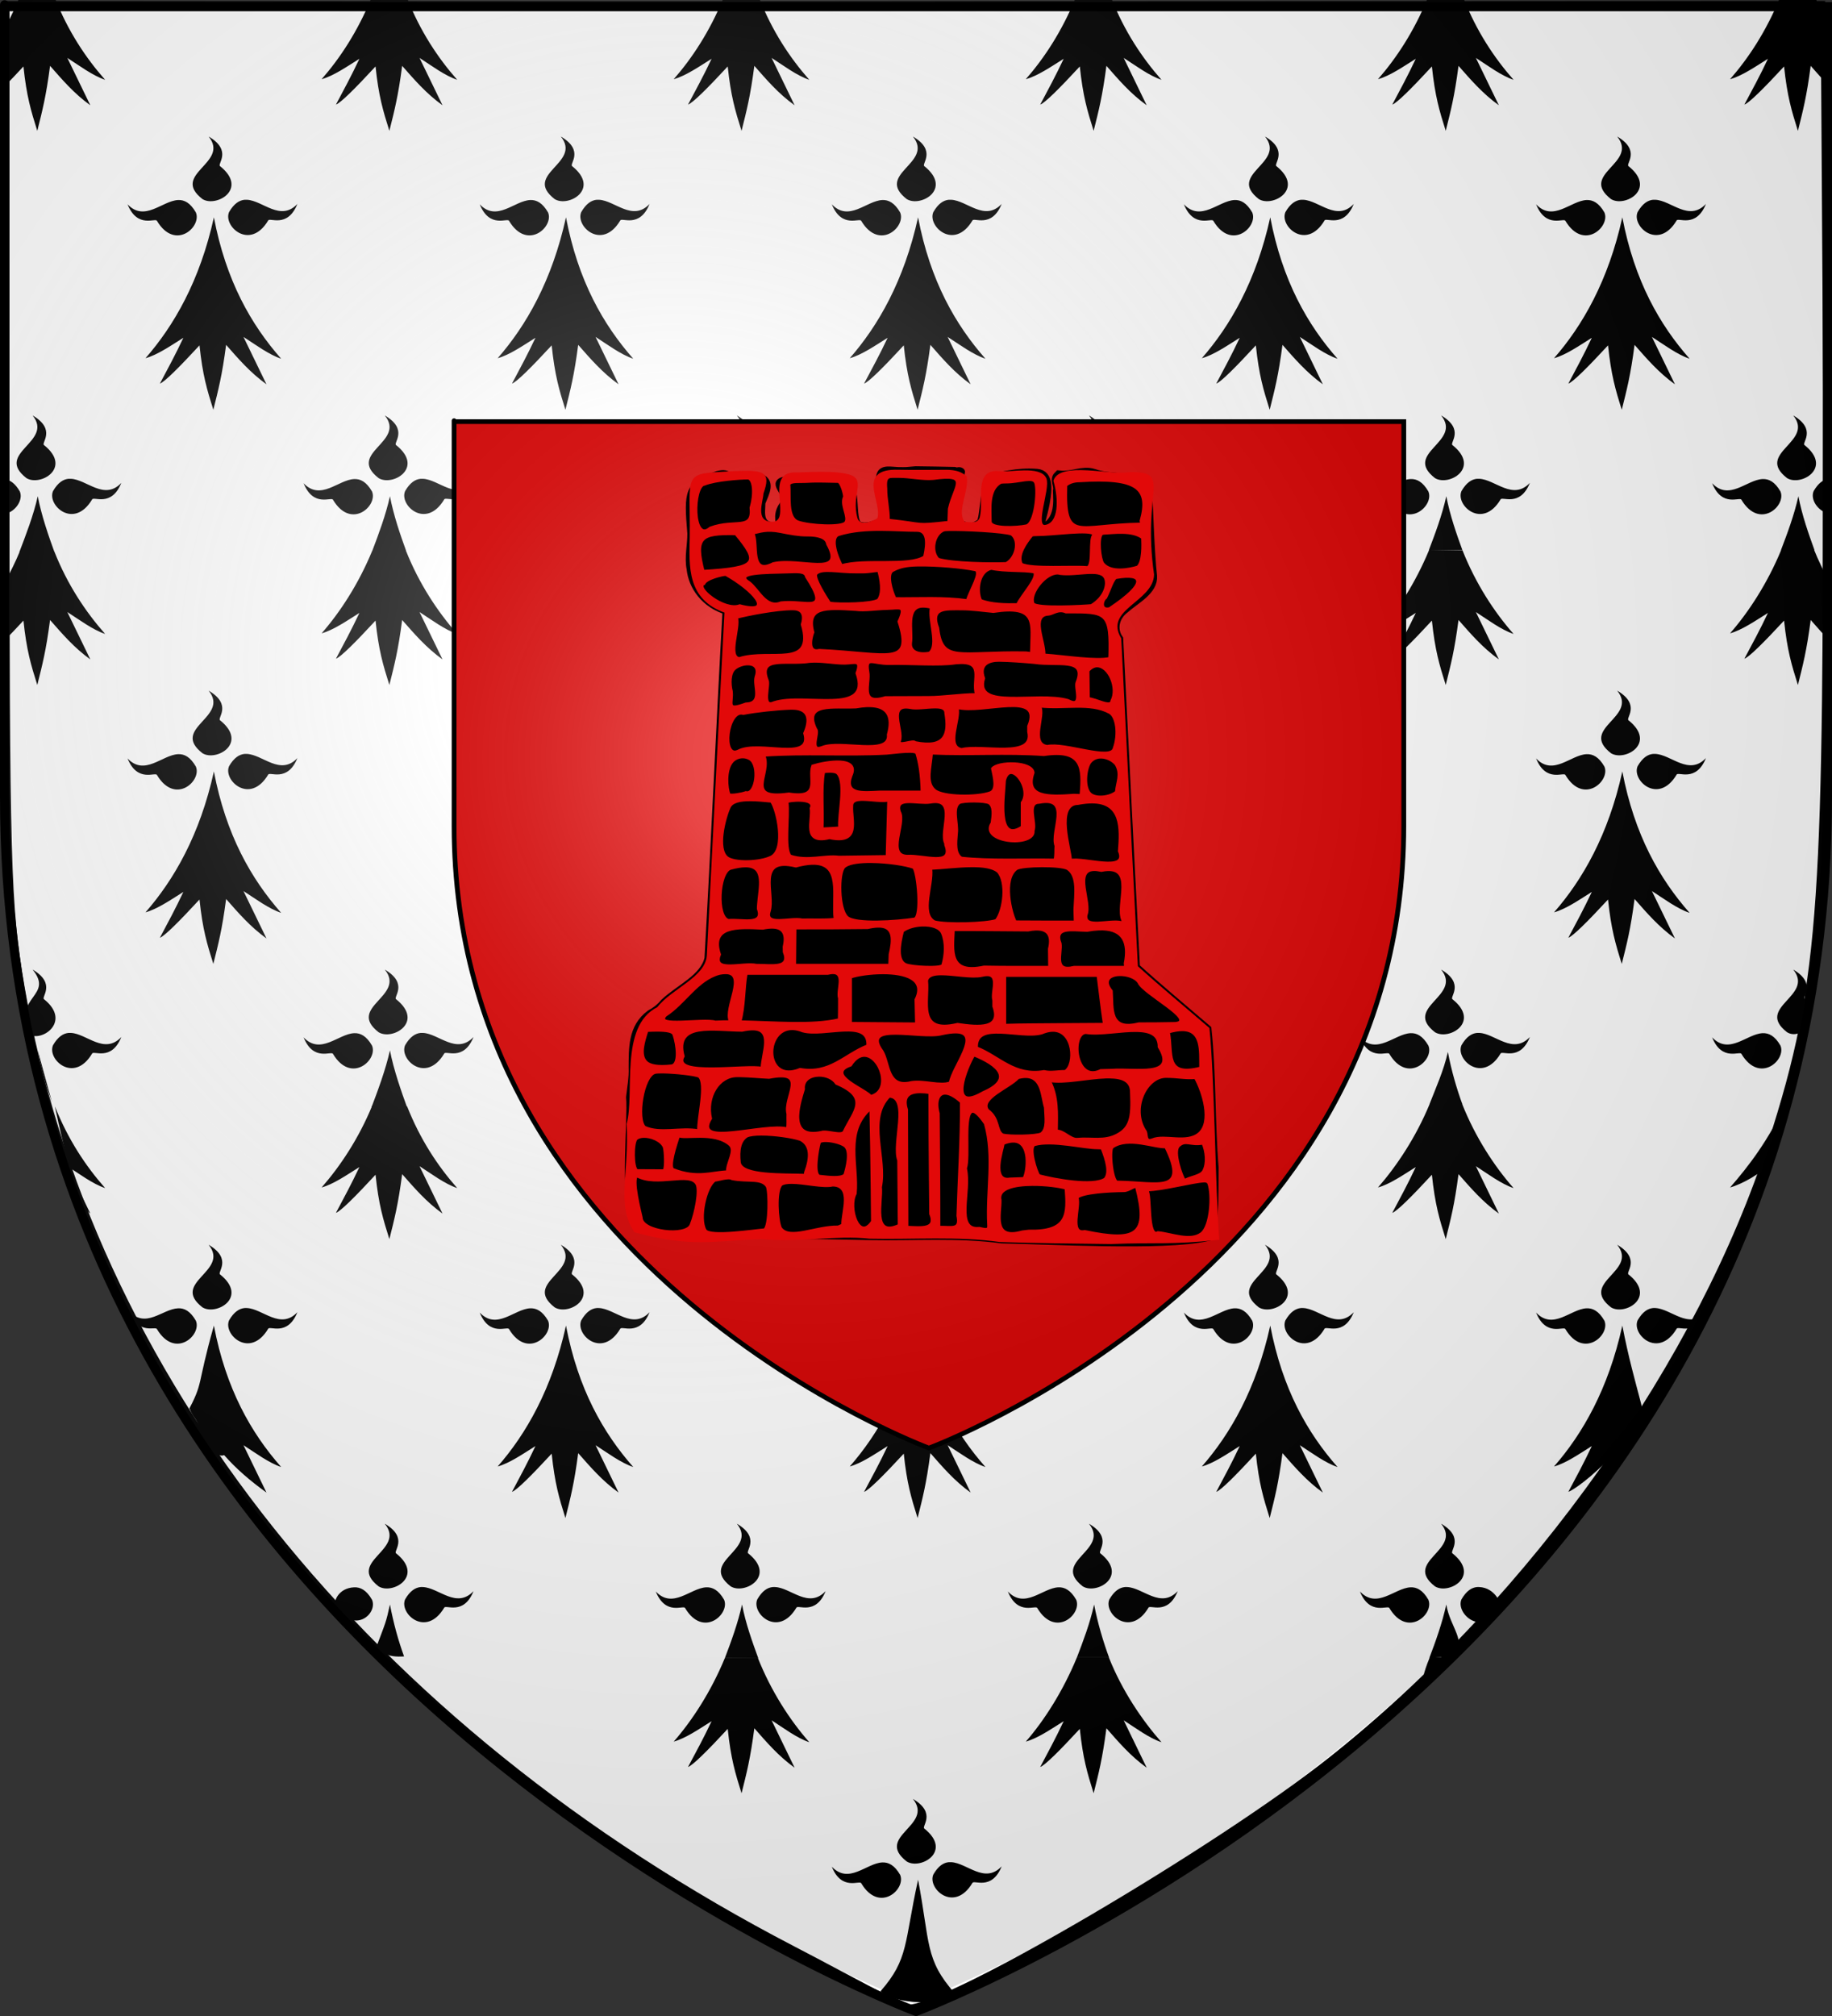 <?xml version="1.0" encoding="UTF-8" standalone="no"?>
<svg
   xmlns:dc="http://purl.org/dc/elements/1.1/"
   xmlns:cc="http://creativecommons.org/ns#"
   xmlns:rdf="http://www.w3.org/1999/02/22-rdf-syntax-ns#"
   xmlns:svg="http://www.w3.org/2000/svg"
   xmlns="http://www.w3.org/2000/svg"
   xmlns:xlink="http://www.w3.org/1999/xlink"
   xmlns:sodipodi="http://sodipodi.sourceforge.net/DTD/sodipodi-0.dtd"
   xmlns:inkscape="http://www.inkscape.org/namespaces/inkscape"
   height="660"
   width="600"
   version="1.0"
   id="svg2"
   sodipodi:version="0.32"
   inkscape:version="0.46"
   sodipodi:docname="blason Haute-Avesnes.svg"
   sodipodi:docbase="H:\001_Inkscape\CoA"
   inkscape:export-filename="/Users/olivier/Desktop/Blason Rouge/Blason_Vide_3D.png"
   inkscape:export-xdpi="144"
   inkscape:export-ydpi="144"
   inkscape:output_extension="org.inkscape.output.svg.inkscape">
  <rect width="100%" height="100%" fill="#333333" stroke="none"/>
  <sodipodi:namedview
     inkscape:window-height="968"
     inkscape:window-width="1280"
     inkscape:pageshadow="2"
     inkscape:pageopacity="0.0"
     guidetolerance="10.0"
     gridtolerance="10.0"
     objecttolerance="10.0"
     borderopacity="1.0"
     bordercolor="#666666"
     pagecolor="#ffffff"
     id="base"
     showgrid="false"
     height="660px"
     inkscape:zoom="0.94856701"
     inkscape:cx="167.24195"
     inkscape:cy="330.61979"
     inkscape:window-x="-4"
     inkscape:window-y="-4"
     inkscape:current-layer="g11024" />
  <desc
     id="desc4">Flag of Canton of Valais (Wallis)</desc>
  <defs
     id="defs6">
    <inkscape:perspective
       sodipodi:type="inkscape:persp3d"
       inkscape:vp_x="0 : 330 : 1"
       inkscape:vp_y="0 : 1000 : 0"
       inkscape:vp_z="600 : 330 : 1"
       inkscape:persp3d-origin="300 : 220 : 1"
       id="perspective78" />
    <linearGradient
       id="linearGradient2893">
      <stop
         style="stop-color:white;stop-opacity:0.314;"
         offset="0"
         id="stop2895" />
      <stop
         id="stop2897"
         offset="0.19"
         style="stop-color:white;stop-opacity:0.251;" />
      <stop
         style="stop-color:#6b6b6b;stop-opacity:0.125;"
         offset="0.6"
         id="stop2901" />
      <stop
         style="stop-color:black;stop-opacity:0.125;"
         offset="1"
         id="stop2899" />
    </linearGradient>
    <linearGradient
       id="linearGradient2885">
      <stop
         id="stop2887"
         offset="0"
         style="stop-color:white;stop-opacity:1;" />
      <stop
         style="stop-color:white;stop-opacity:1;"
         offset="0.229"
         id="stop2891" />
      <stop
         id="stop2889"
         offset="1"
         style="stop-color:black;stop-opacity:1;" />
    </linearGradient>
    <linearGradient
       id="linearGradient2955">
      <stop
         id="stop2867"
         offset="0"
         style="stop-color:#fd0000;stop-opacity:1;" />
      <stop
         style="stop-color:#e77275;stop-opacity:0.659;"
         offset="0.5"
         id="stop2873" />
      <stop
         style="stop-color:black;stop-opacity:0.323;"
         offset="1"
         id="stop2959" />
    </linearGradient>
    <radialGradient
       inkscape:collect="always"
       xlink:href="#linearGradient2955"
       id="radialGradient2961"
       cx="225.524"
       cy="218.901"
       fx="225.524"
       fy="218.901"
       r="300"
       gradientTransform="matrix(-4.167939e-4,2.183,-1.884,-3.599562e-4,615.597,-289.121)"
       gradientUnits="userSpaceOnUse" />
    <polygon
       id="star"
       transform="scale(53,53)"
       points="0,-1 0.588,0.809 -0.951,-0.309 0.951,-0.309 -0.588,0.809 0,-1 " />
    <clipPath
       id="clip">
      <path
         d="M 0,-200 L 0,600 L 300,600 L 300,-200 L 0,-200 z "
         id="path10" />
    </clipPath>
    <radialGradient
       inkscape:collect="always"
       xlink:href="#linearGradient2955"
       id="radialGradient1911"
       gradientUnits="userSpaceOnUse"
       gradientTransform="matrix(-4.167939e-4,2.183,-1.884,-3.599562e-4,615.597,-289.121)"
       cx="225.524"
       cy="218.901"
       fx="225.524"
       fy="218.901"
       r="300" />
    <radialGradient
       inkscape:collect="always"
       xlink:href="#linearGradient2955"
       id="radialGradient2865"
       gradientUnits="userSpaceOnUse"
       gradientTransform="matrix(0,1.749,-1.593,-1.049767e-7,551.788,-191.29)"
       cx="225.524"
       cy="218.901"
       fx="225.524"
       fy="218.901"
       r="300" />
    <radialGradient
       inkscape:collect="always"
       xlink:href="#linearGradient2955"
       id="radialGradient2871"
       gradientUnits="userSpaceOnUse"
       gradientTransform="matrix(0,1.386,-1.323,-5.741131e-8,-158.082,-109.541)"
       cx="225.524"
       cy="218.901"
       fx="225.524"
       fy="218.901"
       r="300" />
    <radialGradient
       inkscape:collect="always"
       xlink:href="#linearGradient2893"
       id="radialGradient3163"
       gradientUnits="userSpaceOnUse"
       gradientTransform="matrix(1.353,0,0,1.349,-78.197,-88.487)"
       cx="221.445"
       cy="226.331"
       fx="221.445"
       fy="226.331"
       r="300" />
    <linearGradient
       id="linearGradient2569">
      <stop
         style="stop-color:white;stop-opacity:0.314"
         offset="0"
         id="stop2571" />
      <stop
         style="stop-color:white;stop-opacity:0.251"
         offset="0.19"
         id="stop2573" />
      <stop
         style="stop-color:#6b6b6b;stop-opacity:0.125"
         offset="0.6"
         id="stop2575" />
      <stop
         style="stop-color:black;stop-opacity:0.125"
         offset="1"
         id="stop2577" />
    </linearGradient>
    <linearGradient
       id="linearGradient2561">
      <stop
         style="stop-color:white;stop-opacity:1"
         offset="0"
         id="stop2563" />
      <stop
         style="stop-color:white;stop-opacity:1"
         offset="0.229"
         id="stop2565" />
      <stop
         style="stop-color:black;stop-opacity:1"
         offset="1"
         id="stop2567" />
    </linearGradient>
    <linearGradient
       id="linearGradient2553">
      <stop
         style="stop-color:#fd0000;stop-opacity:1"
         offset="0"
         id="stop2555" />
      <stop
         style="stop-color:#e77275;stop-opacity:0.659"
         offset="0.5"
         id="stop2557" />
      <stop
         style="stop-color:black;stop-opacity:0.323"
         offset="1"
         id="stop2559" />
    </linearGradient>
    <radialGradient
       cx="225.524"
       cy="218.901"
       r="300"
       fx="225.524"
       fy="218.901"
       id="radialGradient2551"
       xlink:href="#linearGradient2955"
       gradientUnits="userSpaceOnUse"
       gradientTransform="matrix(-4.167939e-4,2.183,-1.884,-3.599562e-4,615.597,-289.121)" />
    <polygon
       points="0,-1 0.588,0.809 -0.951,-0.309 0.951,-0.309 -0.588,0.809 0,-1 "
       transform="scale(53,53)"
       id="polygon2549" />
    <clipPath
       id="clipPath2545">
      <path
         d="M 0,-200 L 0,600 L 300,600 L 300,-200 L 0,-200 z "
         id="path2547" />
    </clipPath>
    <radialGradient
       cx="225.524"
       cy="218.901"
       r="300"
       fx="225.524"
       fy="218.901"
       id="radialGradient2543"
       xlink:href="#linearGradient2955"
       gradientUnits="userSpaceOnUse"
       gradientTransform="matrix(-4.167939e-4,2.183,-1.884,-3.599562e-4,615.597,-289.121)" />
    <radialGradient
       cx="225.524"
       cy="218.901"
       r="300"
       fx="225.524"
       fy="218.901"
       id="radialGradient2541"
       xlink:href="#linearGradient2955"
       gradientUnits="userSpaceOnUse"
       gradientTransform="matrix(0,1.749,-1.593,-1.049767e-7,551.788,-191.29)" />
    <radialGradient
       cx="225.524"
       cy="218.901"
       r="300"
       fx="225.524"
       fy="218.901"
       id="radialGradient2539"
       xlink:href="#linearGradient2955"
       gradientUnits="userSpaceOnUse"
       gradientTransform="matrix(0,1.386,-1.323,-5.741131e-8,-158.082,-109.541)" />
    <radialGradient
       r="300"
       fy="226.331"
       fx="221.445"
       cy="226.331"
       cx="221.445"
       gradientTransform="matrix(1.353,0,0,1.349,-77.629,-85.747)"
       gradientUnits="userSpaceOnUse"
       id="radialGradient4043"
       xlink:href="#linearGradient2893"
       inkscape:collect="always" />
    <radialGradient
       r="300"
       fy="218.901"
       fx="225.524"
       cy="218.901"
       cx="225.524"
       gradientTransform="matrix(0,1.386,-1.323,-5.741131e-8,-158.082,-109.541)"
       gradientUnits="userSpaceOnUse"
       id="radialGradient4041"
       xlink:href="#linearGradient2955"
       inkscape:collect="always" />
    <radialGradient
       r="300"
       fy="218.901"
       fx="225.524"
       cy="218.901"
       cx="225.524"
       gradientTransform="matrix(0,1.749,-1.593,-1.049767e-7,551.788,-191.29)"
       gradientUnits="userSpaceOnUse"
       id="radialGradient4039"
       xlink:href="#linearGradient2955"
       inkscape:collect="always" />
    <radialGradient
       r="300"
       fy="218.901"
       fx="225.524"
       cy="218.901"
       cx="225.524"
       gradientTransform="matrix(-4.167939e-4,2.183,-1.884,-3.599562e-4,615.597,-289.121)"
       gradientUnits="userSpaceOnUse"
       id="radialGradient4037"
       xlink:href="#linearGradient2955"
       inkscape:collect="always" />
    <clipPath
       id="clipPath4033">
      <path
         id="path4035"
         d="M 0,-200 L 0,600 L 300,600 L 300,-200 L 0,-200 z " />
    </clipPath>
    <polygon
       points="0,-1 0.588,0.809 -0.951,-0.309 0.951,-0.309 -0.588,0.809 0,-1 "
       transform="scale(53,53)"
       id="polygon4031" />
    <radialGradient
       gradientUnits="userSpaceOnUse"
       gradientTransform="matrix(-4.167939e-4,2.183,-1.884,-3.599562e-4,615.597,-289.121)"
       r="300"
       fy="218.901"
       fx="225.524"
       cy="218.901"
       cx="225.524"
       id="radialGradient4029"
       xlink:href="#linearGradient2955"
       inkscape:collect="always" />
    <linearGradient
       id="linearGradient4021">
      <stop
         style="stop-color:#fd0000;stop-opacity:1;"
         offset="0"
         id="stop4023" />
      <stop
         id="stop4025"
         offset="0.5"
         style="stop-color:#e77275;stop-opacity:0.659;" />
      <stop
         id="stop4027"
         offset="1"
         style="stop-color:black;stop-opacity:0.323;" />
    </linearGradient>
    <linearGradient
       id="linearGradient4013">
      <stop
         style="stop-color:white;stop-opacity:1;"
         offset="0"
         id="stop4015" />
      <stop
         id="stop4017"
         offset="0.229"
         style="stop-color:white;stop-opacity:1;" />
      <stop
         style="stop-color:black;stop-opacity:1;"
         offset="1"
         id="stop4019" />
    </linearGradient>
    <linearGradient
       id="linearGradient4003">
      <stop
         id="stop4005"
         offset="0"
         style="stop-color:white;stop-opacity:0.314;" />
      <stop
         style="stop-color:white;stop-opacity:0.251;"
         offset="0.19"
         id="stop4007" />
      <stop
         id="stop4009"
         offset="0.6"
         style="stop-color:#6b6b6b;stop-opacity:0.125;" />
      <stop
         id="stop4011"
         offset="1"
         style="stop-color:black;stop-opacity:0.125;" />
    </linearGradient>
    <inkscape:perspective
       id="perspective35"
       inkscape:persp3d-origin="300 : 220 : 1"
       inkscape:vp_z="600 : 330 : 1"
       inkscape:vp_y="0 : 1000 : 0"
       inkscape:vp_x="0 : 330 : 1"
       sodipodi:type="inkscape:persp3d" />
    <radialGradient
       inkscape:collect="always"
       xlink:href="#linearGradient2893"
       id="radialGradient4060"
       gradientUnits="userSpaceOnUse"
       gradientTransform="matrix(1.353,0,0,1.349,-78.197,-88.487)"
       cx="221.445"
       cy="226.331"
       fx="221.445"
       fy="226.331"
       r="300" />
    <inkscape:perspective
       id="perspective11"
       inkscape:persp3d-origin="372.04724 : 350.78739 : 1"
       inkscape:vp_z="744.09448 : 526.18109 : 1"
       inkscape:vp_y="0 : 1000 : 0"
       inkscape:vp_x="0 : 526.18109 : 1"
       sodipodi:type="inkscape:persp3d" />
  </defs>
  <g
     inkscape:groupmode="layer"
     id="layer3"
     inkscape:label="Fond écu"
     style="display:inline">
    <path
       style="opacity:1;fill:#ffffff;fill-opacity:1;fill-rule:nonzero;stroke:#000000;stroke-width:2.443;stroke-linecap:round;stroke-linejoin:bevel;stroke-miterlimit:4;stroke-dasharray:none;stroke-dashoffset:0;stroke-opacity:1"
       d="M 259.672,638.346 C 119.104,565.364 28.543,450.18 6.782,322.892 C 2.264,296.467 1.892,283.161 1.892,147.93 L 1.892,1.569 L 297.544,1.569 L 597.516,1.569 L 598.322,128.373 C 598.247,294.079 597.912,319.642 580.19,374.546 C 557.52,444.777 503.392,522.79 436.399,576.064 C 399.248,605.607 310.65,657.697 297.477,657.496 C 295.105,657.459 277.142,647.417 259.672,638.346 z"
       id="path2450"
       sodipodi:nodetypes="cscccccsssc" />
    <g
       style="display:inline"
       id="g3251"
       transform="translate(0.814,-1.973)">
      <g
         id="g2329"
         style="fill:#ffffff;fill-opacity:1;stroke:none;stroke-width:3;stroke-miterlimit:4;stroke-dasharray:none;stroke-opacity:1;display:inline"
         transform="translate(-752.725,-197.123)">
        <g
           style="stroke:none"
           transform="matrix(1,0,0,0.914,652.152,-135.386)"
           id="g46381">
          <path
             d="M 106.031,365.291 C 104.63,369.006 103.106,372.478 101.5,375.728 L 101.5,387.478 C 101.721,387.325 101.936,387.161 102.156,387.01 C 101.94,387.514 101.717,387.984 101.5,388.478 L 101.5,396.603 C 103.273,394.621 105.2,392.406 107.438,389.76 C 108.471,400.483 109.88,405.551 111.969,412.822 C 113.631,405.562 114.837,400.573 116.156,389.541 C 120.132,394.474 123.964,399.434 129.344,403.666 L 121.812,386.697 C 125.712,389.424 130.052,393.019 134.188,394.541 C 127.809,386.626 122.074,377.186 117.75,365.291 L 106.031,365.291 z M 221.375,365.291 C 216.853,377.276 211.138,386.77 205.094,394.322 C 208.949,393.165 213.278,389.886 217.469,387.01 C 214.906,392.979 212.344,398.148 209.781,403.416 C 211.311,402.848 216.155,397.56 222.75,389.76 C 223.784,400.483 225.193,405.551 227.281,412.822 C 228.944,405.562 230.149,400.573 231.469,389.541 C 235.445,394.474 239.308,399.434 244.688,403.666 L 237.156,386.697 C 241.056,389.424 245.365,393.019 249.5,394.541 C 243.122,386.627 237.408,377.184 233.094,365.291 L 221.375,365.291 z M 336.688,365.291 C 332.166,377.276 326.451,386.77 320.406,394.322 C 324.262,393.165 328.622,389.886 332.812,387.01 C 330.25,392.979 327.657,398.148 325.094,403.416 C 326.624,402.848 331.499,397.56 338.094,389.76 C 339.128,400.483 340.537,405.551 342.625,412.822 C 344.288,405.562 345.493,400.573 346.812,389.541 C 350.788,394.474 354.621,399.434 360,403.666 L 352.469,386.697 C 356.368,389.424 360.677,393.019 364.812,394.541 C 358.434,386.627 352.72,377.184 348.406,365.291 L 336.688,365.291 z M 452,365.291 C 447.478,377.276 441.763,386.77 435.719,394.322 C 439.574,393.165 443.934,389.886 448.125,387.01 C 445.562,392.979 443,398.148 440.438,403.416 C 441.968,402.848 446.811,397.56 453.406,389.76 C 454.44,400.483 455.849,405.551 457.938,412.822 C 459.6,405.562 460.805,400.573 462.125,389.541 C 466.101,394.474 469.933,399.434 475.312,403.666 L 467.781,386.697 C 471.681,389.424 476.021,393.019 480.156,394.541 C 473.777,386.626 468.042,377.186 463.719,365.291 L 452,365.291 z M 567.344,365.291 C 562.822,377.276 557.107,386.77 551.062,394.322 C 554.918,393.165 559.247,389.886 563.438,387.01 C 560.875,392.979 558.313,398.148 555.75,403.416 C 557.28,402.848 562.124,397.56 568.719,389.76 C 569.753,400.483 571.162,405.551 573.25,412.822 C 574.913,405.562 576.118,400.573 577.438,389.541 C 581.413,394.474 585.277,399.434 590.656,403.666 L 583.125,386.697 C 587.025,389.424 591.333,393.019 595.469,394.541 C 589.091,386.627 583.377,377.184 579.062,365.291 L 567.344,365.291 z M 682.656,365.291 C 678.135,377.276 672.42,386.77 666.375,394.322 C 670.23,393.165 674.591,389.886 678.781,387.01 C 676.218,392.979 673.625,398.148 671.062,403.416 C 672.593,402.848 677.468,397.56 684.062,389.76 C 685.096,400.483 686.505,405.551 688.594,412.822 C 690.256,405.562 691.462,400.573 692.781,389.541 C 694.658,391.869 696.51,394.186 698.5,396.447 L 698.5,386.853 L 698.438,386.697 C 698.456,386.71 698.482,386.715 698.5,386.728 L 698.5,375.135 C 697.012,372.048 695.639,368.776 694.375,365.291 L 682.656,365.291 z M 168.094,414.853 C 175.137,424.409 155.444,428.215 166.062,437.26 C 170.591,440.331 181.169,433.68 171.875,425.51 C 170.674,424.81 176.054,419.978 168.094,414.853 z M 283.438,414.853 C 290.481,424.409 270.788,428.215 281.406,437.26 C 285.935,440.331 296.481,433.68 287.188,425.51 C 285.987,424.81 291.398,419.978 283.438,414.853 z M 398.75,414.853 C 405.793,424.409 386.1,428.215 396.719,437.26 C 401.247,440.331 411.825,433.68 402.531,425.51 C 401.33,424.81 406.71,419.978 398.75,414.853 z M 514.062,414.853 C 521.106,424.409 501.413,428.215 512.031,437.26 C 516.56,440.331 527.137,433.68 517.844,425.51 C 516.643,424.81 522.023,419.978 514.062,414.853 z M 629.406,414.853 C 636.45,424.409 616.756,428.215 627.375,437.26 C 631.904,440.331 642.45,433.68 633.156,425.51 C 631.955,424.81 637.367,419.978 629.406,414.853 z M 179.875,437.51 C 178.113,437.691 176.384,438.881 174.781,441.916 C 172.771,447.004 181.613,455.828 187.562,444.978 C 187.983,443.654 193.89,447.894 197.156,439.01 C 191.556,445.447 185.826,437.764 180.625,437.51 C 180.371,437.497 180.127,437.484 179.875,437.51 z M 295.188,437.51 C 293.426,437.691 291.728,438.881 290.125,441.916 C 288.115,447.004 296.926,455.828 302.875,444.978 C 303.296,443.654 309.233,447.894 312.5,439.01 C 306.899,445.447 301.139,437.764 295.938,437.51 C 295.683,437.497 295.439,437.484 295.188,437.51 z M 410.5,437.51 C 408.738,437.691 407.04,438.881 405.438,441.916 C 403.427,447.004 412.27,455.828 418.219,444.978 C 418.64,443.654 424.546,447.894 427.812,439.01 C 422.212,445.447 416.482,437.764 411.281,437.51 C 411.027,437.497 410.752,437.484 410.5,437.51 z M 525.844,437.51 C 524.082,437.691 522.353,438.881 520.75,441.916 C 518.74,447.004 527.582,455.828 533.531,444.978 C 533.952,443.654 539.858,447.894 543.125,439.01 C 537.524,445.447 531.795,437.764 526.594,437.51 C 526.339,437.497 526.095,437.484 525.844,437.51 z M 641.156,437.51 C 639.394,437.691 637.697,438.881 636.094,441.916 C 634.084,447.004 642.895,455.828 648.844,444.978 C 649.265,443.654 655.202,447.894 658.469,439.01 C 652.868,445.447 647.107,437.764 641.906,437.51 C 641.652,437.497 641.408,437.484 641.156,437.51 z M 158.094,437.603 C 152.893,437.858 147.132,445.572 141.531,439.135 C 144.798,448.019 150.767,443.779 151.188,445.103 C 157.137,455.953 165.916,447.129 163.906,442.041 C 162.074,438.572 160.129,437.504 158.094,437.603 z M 273.406,437.603 C 268.205,437.858 262.476,445.572 256.875,439.135 C 260.141,448.019 266.079,443.779 266.5,445.103 C 272.449,455.953 281.26,447.129 279.25,442.041 C 277.418,438.572 275.441,437.504 273.406,437.603 z M 388.719,437.603 C 383.518,437.858 377.788,445.572 372.188,439.135 C 375.454,448.019 381.423,443.779 381.844,445.103 C 387.793,455.953 396.573,447.129 394.562,442.041 C 392.731,438.572 390.754,437.504 388.719,437.603 z M 504.062,437.603 C 498.861,437.858 493.101,445.572 487.5,439.135 C 490.767,448.019 496.735,443.779 497.156,445.103 C 503.105,455.953 511.885,447.129 509.875,442.041 C 508.043,438.572 506.098,437.504 504.062,437.603 z M 619.375,437.603 C 614.174,437.858 608.444,445.572 602.844,439.135 C 606.11,448.019 612.048,443.779 612.469,445.103 C 618.418,455.953 627.229,447.129 625.219,442.041 C 623.387,438.572 621.41,437.504 619.375,437.603 z M 169.812,443.791 C 165.232,466.556 156.681,482.672 147.406,494.26 C 151.262,493.103 155.622,489.824 159.812,486.947 C 157.25,492.917 154.688,498.086 152.125,503.353 C 153.655,502.786 158.499,497.466 165.094,489.666 C 166.128,500.389 167.537,505.457 169.625,512.728 C 171.288,505.469 172.493,500.511 173.812,489.478 C 177.788,494.412 181.652,499.371 187.031,503.603 L 179.5,486.635 C 183.4,489.361 187.708,492.925 191.844,494.447 C 182.039,482.281 173.771,466.558 169.812,443.791 z M 285.125,443.791 C 280.545,466.556 272.025,482.672 262.75,494.26 C 266.605,493.103 270.934,489.824 275.125,486.947 C 272.562,492.917 270,498.086 267.438,503.353 C 268.968,502.786 273.843,497.466 280.438,489.666 C 281.471,500.389 282.849,505.457 284.938,512.728 C 286.6,505.469 287.805,500.511 289.125,489.478 C 293.101,494.412 296.964,499.371 302.344,503.603 L 294.812,486.635 C 298.712,489.361 303.021,492.925 307.156,494.447 C 297.351,482.281 289.084,466.558 285.125,443.791 z M 400.438,443.791 C 395.857,466.556 387.337,482.672 378.062,494.26 C 381.918,493.103 386.278,489.824 390.469,486.947 C 387.906,492.917 385.313,498.086 382.75,503.353 C 384.28,502.786 389.155,497.466 395.75,489.666 C 396.784,500.389 398.193,505.457 400.281,512.728 C 401.944,505.469 403.149,500.511 404.469,489.478 C 408.445,494.412 412.277,499.371 417.656,503.603 L 410.125,486.635 C 414.025,489.361 418.365,492.925 422.5,494.447 C 412.695,482.281 404.396,466.558 400.438,443.791 z M 515.781,443.791 C 511.201,466.556 502.65,482.672 493.375,494.26 C 497.23,493.103 501.591,489.824 505.781,486.947 C 503.218,492.917 500.657,498.086 498.094,503.353 C 499.624,502.786 504.468,497.466 511.062,489.666 C 512.096,500.389 513.505,505.457 515.594,512.728 C 517.256,505.469 518.462,500.511 519.781,489.478 C 523.757,494.412 527.621,499.371 533,503.603 L 525.469,486.635 C 529.368,489.361 533.677,492.925 537.812,494.447 C 528.007,482.281 519.74,466.558 515.781,443.791 z M 631.094,443.791 C 626.514,466.556 617.994,482.672 608.719,494.26 C 612.574,493.103 616.903,489.824 621.094,486.947 C 618.531,492.917 615.969,498.086 613.406,503.353 C 614.936,502.786 619.811,497.466 626.406,489.666 C 627.44,500.389 628.818,505.457 630.906,512.728 C 632.569,505.469 633.774,500.511 635.094,489.478 C 639.07,494.412 642.933,499.371 648.312,503.603 L 640.781,486.635 C 644.681,489.361 648.99,492.925 653.125,494.447 C 643.32,482.281 635.053,466.558 631.094,443.791 z M 110.438,514.76 C 117.481,524.316 97.788,528.152 108.406,537.197 C 112.935,540.268 123.512,533.587 114.219,525.416 C 113.018,524.716 118.398,519.885 110.438,514.76 z M 225.781,514.76 C 232.825,524.316 213.131,528.152 223.75,537.197 C 228.279,540.268 238.825,533.587 229.531,525.416 C 228.33,524.716 233.742,519.885 225.781,514.76 z M 341.094,514.76 C 348.137,524.316 328.444,528.152 339.062,537.197 C 343.591,540.268 354.137,533.587 344.844,525.416 C 343.643,524.716 349.054,519.885 341.094,514.76 z M 456.406,514.76 C 463.45,524.316 443.756,528.152 454.375,537.197 C 458.904,540.268 469.481,533.587 460.188,525.416 C 458.987,524.716 464.367,519.885 456.406,514.76 z M 571.75,514.76 C 578.793,524.316 559.1,528.152 569.719,537.197 C 574.247,540.268 584.794,533.587 575.5,525.416 C 574.299,524.716 579.71,519.885 571.75,514.76 z M 687.062,514.76 C 694.106,524.316 674.413,528.152 685.031,537.197 C 689.56,540.268 700.106,533.587 690.812,525.416 C 689.612,524.716 695.023,519.885 687.062,514.76 z M 122.219,537.447 C 120.457,537.629 118.728,538.818 117.125,541.853 C 115.115,546.941 123.957,555.734 129.906,544.885 C 130.327,543.56 136.233,547.8 139.5,538.916 C 133.899,545.353 128.17,537.701 122.969,537.447 C 122.714,537.435 122.47,537.421 122.219,537.447 z M 237.531,537.447 C 235.769,537.629 234.04,538.818 232.438,541.853 C 230.427,546.941 239.27,555.734 245.219,544.885 C 245.64,543.56 251.577,547.8 254.844,538.916 C 249.243,545.353 243.482,537.701 238.281,537.447 C 238.027,537.435 237.783,537.421 237.531,537.447 z M 352.844,537.447 C 351.082,537.629 349.384,538.818 347.781,541.853 C 345.771,546.941 354.613,555.734 360.562,544.885 C 360.983,543.56 366.89,547.8 370.156,538.916 C 364.556,545.353 358.826,537.701 353.625,537.447 C 353.371,537.435 353.095,537.421 352.844,537.447 z M 468.188,537.447 C 466.426,537.629 464.697,538.818 463.094,541.853 C 461.084,546.941 469.926,555.734 475.875,544.885 C 476.296,543.56 482.202,547.8 485.469,538.916 C 479.868,545.353 474.139,537.701 468.938,537.447 C 468.683,537.435 468.439,537.421 468.188,537.447 z M 583.5,537.447 C 581.738,537.629 580.009,538.818 578.406,541.853 C 576.396,546.941 585.238,555.734 591.188,544.885 C 591.608,543.56 597.546,547.8 600.812,538.916 C 595.212,545.353 589.451,537.701 584.25,537.447 C 583.996,537.435 583.752,537.421 583.5,537.447 z M 698.5,537.51 C 696.851,537.796 695.257,538.999 693.75,541.853 C 692.588,544.794 695.066,548.944 698.5,549.853 L 698.5,537.51 z M 215.75,537.541 C 210.549,537.795 204.788,545.478 199.188,539.041 C 202.454,547.925 208.423,543.685 208.844,545.01 C 214.793,555.859 223.604,547.066 221.594,541.978 C 219.762,538.51 217.785,537.441 215.75,537.541 z M 331.062,537.541 C 325.861,537.795 320.132,545.478 314.531,539.041 C 317.798,547.925 323.735,543.685 324.156,545.01 C 330.105,555.859 338.916,547.066 336.906,541.978 C 335.074,538.51 333.098,537.441 331.062,537.541 z M 446.375,537.541 C 441.174,537.795 435.444,545.478 429.844,539.041 C 433.11,547.925 439.079,543.685 439.5,545.01 C 445.449,555.859 454.229,547.066 452.219,541.978 C 450.387,538.51 448.41,537.441 446.375,537.541 z M 561.719,537.541 C 556.518,537.795 550.757,545.478 545.156,539.041 C 548.423,547.925 554.392,543.685 554.812,545.01 C 560.762,555.859 569.573,547.066 567.562,541.978 C 565.731,538.51 563.754,537.441 561.719,537.541 z M 677.031,537.541 C 671.83,537.795 666.101,545.478 660.5,539.041 C 663.767,547.925 669.704,543.685 670.125,545.01 C 676.074,555.859 684.885,547.066 682.875,541.978 C 681.043,538.51 679.066,537.441 677.031,537.541 z M 101.5,537.635 L 101.5,550.01 C 104.944,549.13 107.418,544.934 106.25,541.978 C 104.752,539.142 103.144,537.935 101.5,537.635 z M 112.125,543.697 C 110.763,550.466 108.066,558.059 106.091,563.708 L 117.591,563.708 C 115.712,558.072 113.306,550.491 112.125,543.697 z M 227.469,543.697 C 226.129,550.355 223.733,557.381 221.775,562.986 C 221.743,563.079 221.71,563.172 221.678,563.265 L 232.742,563.177 C 230.866,557.54 228.65,550.491 227.469,543.697 z M 342.781,543.697 C 341.419,550.466 339.046,557.35 337.071,562.999 L 347.73,562.999 C 345.855,557.363 343.963,550.491 342.781,543.697 z M 458.094,543.697 C 456.732,550.466 454.09,557.643 452.115,563.293 L 454.385,563.293 L 462.979,563.042 C 461.1,557.406 459.275,550.491 458.094,543.697 z M 573.438,543.697 C 572.076,550.466 569.702,557.35 567.727,562.999 L 578.71,562.999 C 576.835,557.363 574.619,550.491 573.438,543.697 z M 688.75,543.697 C 687.388,550.466 685.015,557.35 683.04,562.999 L 694.023,562.999 C 692.148,557.363 689.931,550.491 688.75,543.697 z"
             style="fill:#000000;fill-opacity:1;fill-rule:evenodd;stroke:none;stroke-width:2.031;stroke-linecap:round;stroke-linejoin:round;stroke-miterlimit:4;stroke-opacity:1;display:inline"
             id="path8822"
             sodipodi:nodetypes="ccccccccccccccccccccccccccccccccccccccccccccccccccccccccccccccccccccccccccccccccccccccccccccccccccccscccccscccccscccccscccccscccccccccccccccccccccccccccccccccccccccccccccccccccccccccccccccccccccccccccccccccccccccccccccccccccccccccccccscccccscccccscccccscccccscccccccccccccccccccccccccccccccccccccccscccccccccccccccccccc" />
        </g>
      </g>
      <g
         transform="translate(-752.725,-15.71)"
         style="fill:#ffffff;fill-opacity:1;stroke:none;stroke-width:3;stroke-miterlimit:4;stroke-dasharray:none;stroke-opacity:1;display:inline"
         id="g3221">
        <g
           id="g3223"
           style="stroke:none;display:inline"
           transform="translate(752.644,198.023)" />
        <g
           id="g3227"
           transform="matrix(1,0,0,0.914,652.152,-135.386)"
           style="stroke:none">
          <path
             id="path3229"
             style="fill:#000000;fill-opacity:1;fill-rule:evenodd;stroke:none;stroke-width:2.031;stroke-linecap:round;stroke-linejoin:round;stroke-miterlimit:4;stroke-opacity:1;display:inline"
             d="M 106.193,365.114 C 104.792,368.829 103.106,372.478 101.5,375.728 L 101.5,387.478 C 101.721,387.325 101.936,387.161 102.156,387.01 C 101.94,387.514 101.717,387.984 101.5,388.478 L 101.5,396.603 C 103.273,394.621 105.2,392.406 107.438,389.76 C 108.471,400.483 109.88,405.551 111.969,412.822 C 113.631,405.562 114.837,400.573 116.156,389.541 C 120.132,394.474 123.964,399.434 129.344,403.666 L 121.812,386.697 C 125.712,389.424 130.052,393.019 134.188,394.541 C 127.809,386.626 121.912,377.009 117.588,365.114 L 106.193,365.114 z M 221.699,364.671 C 217.177,376.656 211.138,386.77 205.094,394.322 C 208.949,393.165 213.278,389.886 217.469,387.01 C 214.906,392.979 212.344,398.148 209.781,403.416 C 211.311,402.848 216.155,397.56 222.75,389.76 C 223.784,400.483 225.193,405.551 227.281,412.822 C 228.944,405.562 230.149,400.573 231.469,389.541 C 235.445,394.474 239.308,399.434 244.688,403.666 L 237.156,386.697 C 241.056,389.424 245.365,393.019 249.5,394.541 C 243.122,386.627 237.003,376.564 232.689,364.671 L 221.699,364.671 z M 337.335,364.228 C 332.814,376.213 326.451,386.77 320.406,394.322 C 324.262,393.165 328.622,389.886 332.812,387.01 C 330.25,392.979 327.657,398.148 325.094,403.416 C 326.624,402.848 331.499,397.56 338.094,389.76 C 339.128,400.483 340.537,405.551 342.625,412.822 C 344.288,405.562 345.493,400.573 346.812,389.541 C 350.788,394.474 354.621,399.434 360,403.666 L 352.469,386.697 C 356.368,389.424 360.677,393.019 364.812,394.541 C 358.434,386.627 351.749,376.121 347.435,364.228 L 343.311,364.228 L 337.335,364.228 z M 452.229,364.79 C 447.707,376.775 441.763,386.77 435.719,394.322 C 439.574,393.165 443.934,389.886 448.125,387.01 C 445.562,392.979 443,398.148 440.438,403.416 C 441.968,402.848 446.811,397.56 453.406,389.76 C 454.44,400.483 455.849,405.551 457.938,412.822 C 459.6,405.562 460.805,400.573 462.125,389.541 C 466.101,394.474 469.933,399.434 475.312,403.666 L 467.781,386.697 C 471.681,389.424 476.021,393.019 480.156,394.541 C 473.777,386.626 467.355,376.435 463.032,364.539 L 452.229,364.79 z M 567.83,364.405 C 563.308,376.391 557.107,386.77 551.062,394.322 C 554.918,393.165 559.247,389.886 563.438,387.01 C 560.875,392.979 558.313,398.148 555.75,403.416 C 557.28,402.848 562.124,397.56 568.719,389.76 C 569.753,400.483 571.162,405.551 573.25,412.822 C 574.913,405.562 576.118,400.573 577.438,389.541 C 581.413,394.474 585.277,399.434 590.656,403.666 L 583.125,386.697 C 587.025,389.424 591.333,393.019 595.469,394.541 C 589.091,386.627 583.053,376.476 578.739,364.582 L 567.83,364.405 z M 683.142,364.405 C 678.62,376.391 672.42,386.77 666.375,394.322 C 670.23,393.165 674.591,389.886 678.781,387.01 C 676.218,392.979 673.625,398.148 671.062,403.416 C 672.593,402.848 677.468,397.56 684.062,389.76 C 685.096,400.483 686.505,405.551 688.594,412.822 C 690.256,405.562 691.462,400.573 692.781,389.541 C 694.658,391.869 696.51,394.186 698.5,396.447 L 698.5,386.853 L 698.438,386.697 C 698.456,386.71 698.482,386.715 698.5,386.728 L 698.5,375.135 C 697.012,372.048 695.153,367.89 693.889,364.405 L 683.142,364.405 z M 168.094,414.853 C 175.137,424.409 155.444,428.215 166.062,437.26 C 170.591,440.331 181.169,433.68 171.875,425.51 C 170.674,424.81 176.054,419.978 168.094,414.853 z M 283.438,414.853 C 290.481,424.409 270.788,428.215 281.406,437.26 C 285.935,440.331 296.481,433.68 287.188,425.51 C 285.987,424.81 291.398,419.978 283.438,414.853 z M 398.75,414.853 C 405.793,424.409 386.1,428.215 396.719,437.26 C 401.247,440.331 411.825,433.68 402.531,425.51 C 401.33,424.81 406.71,419.978 398.75,414.853 z M 514.062,414.853 C 521.106,424.409 501.413,428.215 512.031,437.26 C 516.56,440.331 527.137,433.68 517.844,425.51 C 516.643,424.81 522.023,419.978 514.062,414.853 z M 629.406,414.853 C 636.45,424.409 616.756,428.215 627.375,437.26 C 631.904,440.331 642.45,433.68 633.156,425.51 C 631.955,424.81 637.367,419.978 629.406,414.853 z M 179.875,437.51 C 178.113,437.691 176.384,438.881 174.781,441.916 C 172.771,447.004 181.613,455.828 187.562,444.978 C 187.983,443.654 193.89,447.894 197.156,439.01 C 191.556,445.447 185.826,437.764 180.625,437.51 C 180.371,437.497 180.127,437.484 179.875,437.51 z M 295.188,437.51 C 293.426,437.691 291.728,438.881 290.125,441.916 C 288.115,447.004 296.926,455.828 302.875,444.978 C 303.296,443.654 309.233,447.894 312.5,439.01 C 306.899,445.447 301.139,437.764 295.938,437.51 C 295.683,437.497 295.439,437.484 295.188,437.51 z M 410.5,437.51 C 408.738,437.691 407.04,438.881 405.438,441.916 C 403.427,447.004 412.27,455.828 418.219,444.978 C 418.64,443.654 424.546,447.894 427.812,439.01 C 422.212,445.447 416.482,437.764 411.281,437.51 C 411.027,437.497 410.752,437.484 410.5,437.51 z M 525.844,437.51 C 524.082,437.691 522.353,438.881 520.75,441.916 C 518.74,447.004 527.582,455.828 533.531,444.978 C 533.952,443.654 539.858,447.894 543.125,439.01 C 537.524,445.447 531.795,437.764 526.594,437.51 C 526.339,437.497 526.095,437.484 525.844,437.51 z M 641.156,437.51 C 639.394,437.691 637.697,438.881 636.094,441.916 C 634.084,447.004 642.895,455.828 648.844,444.978 C 649.265,443.654 655.202,447.894 658.469,439.01 C 652.868,445.447 647.107,437.764 641.906,437.51 C 641.652,437.497 641.408,437.484 641.156,437.51 z M 158.094,437.603 C 152.893,437.858 147.132,445.572 141.531,439.135 C 144.798,448.019 150.767,443.779 151.188,445.103 C 157.137,455.953 165.916,447.129 163.906,442.041 C 162.074,438.572 160.129,437.504 158.094,437.603 z M 273.406,437.603 C 268.205,437.858 262.476,445.572 256.875,439.135 C 260.141,448.019 266.079,443.779 266.5,445.103 C 272.449,455.953 281.26,447.129 279.25,442.041 C 277.418,438.572 275.441,437.504 273.406,437.603 z M 388.719,437.603 C 383.518,437.858 377.788,445.572 372.188,439.135 C 375.454,448.019 381.423,443.779 381.844,445.103 C 387.793,455.953 396.573,447.129 394.562,442.041 C 392.731,438.572 390.754,437.504 388.719,437.603 z M 504.062,437.603 C 498.861,437.858 493.101,445.572 487.5,439.135 C 490.767,448.019 496.735,443.779 497.156,445.103 C 503.105,455.953 511.885,447.129 509.875,442.041 C 508.043,438.572 506.098,437.504 504.062,437.603 z M 619.375,437.603 C 614.174,437.858 608.444,445.572 602.844,439.135 C 606.11,448.019 612.048,443.779 612.469,445.103 C 618.418,455.953 627.229,447.129 625.219,442.041 C 623.387,438.572 621.41,437.504 619.375,437.603 z M 169.812,443.791 C 165.232,466.556 156.681,482.672 147.406,494.26 C 151.262,493.103 155.622,489.824 159.812,486.947 C 157.25,492.917 154.688,498.086 152.125,503.353 C 153.655,502.786 158.499,497.466 165.094,489.666 C 166.128,500.389 167.537,505.457 169.625,512.728 C 171.288,505.469 172.493,500.511 173.812,489.478 C 177.788,494.412 181.652,499.371 187.031,503.603 L 179.5,486.635 C 183.4,489.361 187.708,492.925 191.844,494.447 C 182.039,482.281 173.771,466.558 169.812,443.791 z M 285.125,443.791 C 280.545,466.556 272.025,482.672 262.75,494.26 C 266.605,493.103 270.934,489.824 275.125,486.947 C 272.562,492.917 270,498.086 267.438,503.353 C 268.968,502.786 273.843,497.466 280.438,489.666 C 281.471,500.389 282.849,505.457 284.938,512.728 C 286.6,505.469 287.805,500.511 289.125,489.478 C 293.101,494.412 296.964,499.371 302.344,503.603 L 294.812,486.635 C 298.712,489.361 303.021,492.925 307.156,494.447 C 297.351,482.281 289.084,466.558 285.125,443.791 z M 400.438,443.791 C 395.857,466.556 387.337,482.672 378.062,494.26 C 381.918,493.103 386.278,489.824 390.469,486.947 C 387.906,492.917 385.313,498.086 382.75,503.353 C 384.28,502.786 389.155,497.466 395.75,489.666 C 396.784,500.389 398.193,505.457 400.281,512.728 C 401.944,505.469 403.149,500.511 404.469,489.478 C 408.445,494.412 412.277,499.371 417.656,503.603 L 410.125,486.635 C 414.025,489.361 418.365,492.925 422.5,494.447 C 412.695,482.281 404.396,466.558 400.438,443.791 z M 515.781,443.791 C 511.201,466.556 502.65,482.672 493.375,494.26 C 497.23,493.103 501.591,489.824 505.781,486.947 C 503.218,492.917 500.657,498.086 498.094,503.353 C 499.624,502.786 504.468,497.466 511.062,489.666 C 512.096,500.389 513.505,505.457 515.594,512.728 C 517.256,505.469 518.462,500.511 519.781,489.478 C 523.757,494.412 527.621,499.371 533,503.603 L 525.469,486.635 C 529.368,489.361 533.677,492.925 537.812,494.447 C 528.007,482.281 519.74,466.558 515.781,443.791 z M 631.094,443.791 C 626.514,466.556 617.994,482.672 608.719,494.26 C 612.574,493.103 616.903,489.824 621.094,486.947 C 618.531,492.917 615.969,498.086 613.406,503.353 C 614.936,502.786 619.811,497.466 626.406,489.666 C 627.44,500.389 628.818,505.457 630.906,512.728 C 632.569,505.469 633.774,500.511 635.094,489.478 C 639.07,494.412 642.933,499.371 648.312,503.603 L 640.781,486.635 C 644.681,489.361 648.99,492.925 653.125,494.447 C 643.32,482.281 635.053,466.558 631.094,443.791 z M 110.438,514.76 C 117.481,524.316 104.2,524.144 108.864,537.698 C 112.935,541.27 123.512,533.587 114.219,525.416 C 113.018,524.716 118.398,519.885 110.438,514.76 z M 225.781,514.76 C 232.825,524.316 213.131,528.152 223.75,537.197 C 228.279,540.268 238.825,533.587 229.531,525.416 C 228.33,524.716 233.742,519.885 225.781,514.76 z M 341.094,514.76 C 348.137,524.316 328.444,528.152 339.062,537.197 C 343.591,540.268 354.137,533.587 344.844,525.416 C 343.643,524.716 349.054,519.885 341.094,514.76 z M 456.406,514.76 C 463.45,524.316 443.756,528.152 454.375,537.197 C 458.904,540.268 469.481,533.587 460.188,525.416 C 458.987,524.716 464.367,519.885 456.406,514.76 z M 571.75,514.76 C 578.793,524.316 559.1,528.152 569.719,537.197 C 574.247,540.268 584.794,533.587 575.5,525.416 C 574.299,524.716 579.71,519.885 571.75,514.76 z M 687.062,514.76 C 694.106,524.316 674.413,528.152 685.031,537.197 C 689.56,540.268 696.442,532.584 690.812,525.416 C 689.612,524.716 695.023,519.885 687.062,514.76 z M 122.219,537.447 C 120.457,537.629 118.728,538.818 117.125,541.853 C 115.115,546.941 123.957,555.734 129.906,544.885 C 130.327,543.56 136.233,547.8 139.5,538.916 C 133.899,545.353 128.17,537.701 122.969,537.447 C 122.714,537.435 122.47,537.421 122.219,537.447 z M 237.531,537.447 C 235.769,537.629 234.04,538.818 232.438,541.853 C 230.427,546.941 239.27,555.734 245.219,544.885 C 245.64,543.56 251.577,547.8 254.844,538.916 C 249.243,545.353 243.482,537.701 238.281,537.447 C 238.027,537.435 237.783,537.421 237.531,537.447 z M 352.844,537.447 C 351.082,537.629 349.384,538.818 347.781,541.853 C 345.771,546.941 354.613,555.734 360.562,544.885 C 360.983,543.56 366.89,547.8 370.156,538.916 C 364.556,545.353 358.826,537.701 353.625,537.447 C 353.371,537.435 353.095,537.421 352.844,537.447 z M 468.188,537.447 C 466.426,537.629 464.697,538.818 463.094,541.853 C 461.084,546.941 469.926,555.734 475.875,544.885 C 476.296,543.56 482.202,547.8 485.469,538.916 C 479.868,545.353 474.139,537.701 468.938,537.447 C 468.683,537.435 468.439,537.421 468.188,537.447 z M 583.5,537.447 C 581.738,537.629 580.009,538.818 578.406,541.853 C 576.396,546.941 585.238,555.734 591.188,544.885 C 591.608,543.56 597.546,547.8 600.812,538.916 C 595.212,545.353 589.451,537.701 584.25,537.447 C 583.996,537.435 583.752,537.421 583.5,537.447 z M 215.75,537.541 C 210.549,537.795 204.788,545.478 199.188,539.041 C 202.454,547.925 208.423,543.685 208.844,545.01 C 214.793,555.859 223.604,547.066 221.594,541.978 C 219.762,538.51 217.785,537.441 215.75,537.541 z M 331.062,537.541 C 325.861,537.795 320.132,545.478 314.531,539.041 C 317.798,547.925 323.735,543.685 324.156,545.01 C 330.105,555.859 338.916,547.066 336.906,541.978 C 335.074,538.51 333.098,537.441 331.062,537.541 z M 446.375,537.541 C 441.174,537.795 435.444,545.478 429.844,539.041 C 433.11,547.925 439.079,543.685 439.5,545.01 C 445.449,555.859 454.229,547.066 452.219,541.978 C 450.387,538.51 448.41,537.441 446.375,537.541 z M 561.719,537.541 C 556.518,537.795 550.757,545.478 545.156,539.041 C 548.423,547.925 554.392,543.685 554.812,545.01 C 560.762,555.859 569.573,547.066 567.562,541.978 C 565.731,538.51 563.754,537.441 561.719,537.541 z M 677.031,537.541 C 671.83,537.795 666.101,545.478 660.5,539.041 C 663.767,547.925 669.704,543.685 670.125,545.01 C 676.074,555.859 684.885,547.066 682.875,541.978 C 681.043,538.51 679.066,537.441 677.031,537.541 z M 101.5,550.01 L 101.5,550.01 z M 112.125,543.697 L 116.781,562.291 C 114.902,556.654 113.306,550.491 112.125,543.697 z M 227.469,543.697 C 226.107,550.466 223.41,558.413 221.435,564.062 L 233.065,564.062 C 231.19,558.426 228.65,550.491 227.469,543.697 z M 342.781,543.697 C 341.419,550.466 338.722,558.413 336.747,564.062 L 348.378,564.062 C 346.503,558.426 343.963,550.491 342.781,543.697 z M 458.094,543.697 C 456.732,550.466 454.358,558.059 452.383,563.708 L 463.074,563.354 C 461.195,557.717 459.275,550.491 458.094,543.697 z M 573.953,544.261 C 572.627,550.853 569.931,557.321 567.979,562.856 C 567.926,563.005 568.217,562.851 568.166,562.999 L 578.692,562.98 C 576.817,557.343 575.134,551.055 573.953,544.261 z M 688.75,543.697 C 687.388,550.466 685.662,556.641 683.688,562.291 C 683.688,562.291 689.931,550.491 688.75,543.697 z"
             sodipodi:nodetypes="cccccccccccccccccccccccccccccccccccccccccccccccccccccccccccccccccccccccccccccccccccccccccccccccccccccscccccscccccscccccscccccscccccccccccccccccccccccccccccccccccccccccccccccccccccccccccccccccccccccccccccccccccccccccccccccccccccccccccccscccccscccccscccccscccccsccccccccccccccccccccccccccccccccccccccccccccscccccc" />
        </g>
      </g>
      <g
         id="g3231"
         style="fill:#ffffff;fill-opacity:1;stroke:none;stroke-width:3;stroke-miterlimit:4;stroke-dasharray:none;stroke-opacity:1;display:inline"
         transform="translate(-752.725,165.704)">
        <g
           style="stroke:none"
           transform="matrix(1,0,0,0.914,652.152,-135.386)"
           id="g3237">
          <path
             d="M 129.344,403.666 L 121.812,386.697 C 125.712,389.424 130.052,393.019 134.188,394.541 C 127.809,386.626 122.074,377.186 117.75,365.291 C 117.75,365.291 123.964,399.434 129.344,403.666 z M 221.699,364.936 C 217.177,376.922 211.138,386.77 205.094,394.322 C 208.949,393.165 213.278,389.886 217.469,387.01 C 214.906,392.979 212.344,398.148 209.781,403.416 C 211.311,402.848 216.155,397.56 222.75,389.76 C 223.784,400.483 225.193,405.551 227.281,412.822 C 228.944,405.562 230.149,400.573 231.469,389.541 C 235.445,394.474 239.308,399.434 244.688,403.666 L 237.156,386.697 C 241.056,389.424 245.365,393.019 249.5,394.541 C 243.122,386.627 237.408,377.184 233.094,365.291 L 221.699,364.936 z M 336.897,365.291 C 332.375,377.276 326.451,386.77 320.406,394.322 C 324.262,393.165 328.622,389.886 332.812,387.01 C 330.25,392.979 327.657,398.148 325.094,403.416 C 326.624,402.848 331.499,397.56 338.094,389.76 C 339.128,400.483 340.537,405.551 342.625,412.822 C 344.288,405.562 345.493,400.573 346.812,389.541 C 350.788,394.474 354.621,399.434 360,403.666 L 352.469,386.697 C 356.368,389.424 360.677,393.019 364.812,394.541 C 358.434,386.627 352.626,377.31 348.311,365.416 L 336.897,365.291 z M 452.648,364.582 C 448.126,376.568 441.763,386.77 435.719,394.322 C 439.574,393.165 443.934,389.886 448.125,387.01 C 445.562,392.979 443,398.148 440.438,403.416 C 441.968,402.848 446.811,397.56 453.406,389.76 C 454.44,400.483 455.849,405.551 457.938,412.822 C 459.6,405.562 460.805,400.573 462.125,389.541 C 466.101,394.474 469.933,399.434 475.312,403.666 L 467.781,386.697 C 471.681,389.424 476.021,393.019 480.156,394.541 C 473.777,386.626 467.395,376.478 463.071,364.582 L 452.648,364.582 z M 567.992,364.405 C 563.47,376.391 557.107,386.77 551.062,394.322 C 554.918,393.165 559.247,389.886 563.438,387.01 C 560.875,392.979 558.313,398.148 555.75,403.416 C 557.28,402.848 562.124,397.56 568.719,389.76 C 569.753,400.483 571.162,405.551 573.25,412.822 C 574.913,405.562 576.118,400.573 577.438,389.541 C 581.413,394.474 585.277,399.434 590.656,403.666 L 583.125,386.697 C 587.025,389.424 591.333,393.019 595.469,394.541 C 589.091,386.627 582.919,376.245 578.604,364.351 L 567.992,364.405 z M 684.488,364.289 C 679.051,377.276 672.42,386.77 666.375,394.322 C 670.23,393.165 676.802,389.178 678.513,386.301 C 679.614,378.241 674.273,398.148 671.71,403.416 L 684.488,364.289 z M 168.094,414.853 C 175.137,424.409 155.444,428.215 166.062,437.26 C 170.591,440.331 181.169,433.68 171.875,425.51 C 170.674,424.81 176.054,419.978 168.094,414.853 z M 283.438,414.853 C 290.481,424.409 270.788,428.215 281.406,437.26 C 285.935,440.331 296.481,433.68 287.188,425.51 C 285.987,424.81 291.398,419.978 283.438,414.853 z M 398.75,414.853 C 405.793,424.409 386.1,428.215 396.719,437.26 C 401.247,440.331 411.825,433.68 402.531,425.51 C 401.33,424.81 406.71,419.978 398.75,414.853 z M 514.062,414.853 C 521.106,424.409 501.413,428.215 512.031,437.26 C 516.56,440.331 527.137,433.68 517.844,425.51 C 516.643,424.81 522.023,419.978 514.062,414.853 z M 629.406,414.853 C 636.45,424.409 616.756,428.215 627.375,437.26 C 631.904,440.331 642.45,433.68 633.156,425.51 C 631.955,424.81 637.367,419.978 629.406,414.853 z M 179.875,437.51 C 178.113,437.691 176.384,438.881 174.781,441.916 C 172.771,447.004 181.613,455.828 187.562,444.978 C 187.983,443.654 193.89,447.894 197.156,439.01 C 191.556,445.447 185.826,437.764 180.625,437.51 C 180.371,437.497 180.127,437.484 179.875,437.51 z M 295.188,437.51 C 293.426,437.691 291.728,438.881 290.125,441.916 C 288.115,447.004 296.926,455.828 302.875,444.978 C 303.296,443.654 309.233,447.894 312.5,439.01 C 306.899,445.447 301.139,437.764 295.938,437.51 C 295.683,437.497 295.439,437.484 295.188,437.51 z M 410.5,437.51 C 408.738,437.691 407.04,438.881 405.438,441.916 C 403.427,447.004 412.27,455.828 418.219,444.978 C 418.64,443.654 424.546,447.894 427.812,439.01 C 422.212,445.447 416.482,437.764 411.281,437.51 C 411.027,437.497 410.752,437.484 410.5,437.51 z M 525.844,437.51 C 524.082,437.691 522.353,438.881 520.75,441.916 C 518.74,447.004 527.582,455.828 533.531,444.978 C 533.952,443.654 539.858,447.894 543.125,439.01 C 537.524,445.447 531.795,437.764 526.594,437.51 C 526.339,437.497 526.095,437.484 525.844,437.51 z M 641.156,437.51 C 639.394,437.691 637.697,438.881 636.094,441.916 C 634.084,447.004 642.895,455.828 648.844,444.978 C 649.265,443.654 655.202,447.894 658.469,439.01 C 652.868,445.447 647.107,437.764 641.906,437.51 C 641.652,437.497 641.408,437.484 641.156,437.51 z M 158.094,437.603 C 152.893,437.858 147.59,445.071 141.989,438.633 C 145.256,447.518 150.767,443.779 151.188,445.103 C 157.137,455.953 165.916,447.129 163.906,442.041 C 162.074,438.572 160.129,437.504 158.094,437.603 z M 273.406,437.603 C 268.205,437.858 262.476,445.572 256.875,439.135 C 260.141,448.019 266.079,443.779 266.5,445.103 C 272.449,455.953 281.26,447.129 279.25,442.041 C 277.418,438.572 275.441,437.504 273.406,437.603 z M 388.719,437.603 C 383.518,437.858 377.788,445.572 372.188,439.135 C 375.454,448.019 381.423,443.779 381.844,445.103 C 387.793,455.953 396.573,447.129 394.562,442.041 C 392.731,438.572 390.754,437.504 388.719,437.603 z M 504.062,437.603 C 498.861,437.858 493.101,445.572 487.5,439.135 C 490.767,448.019 496.735,443.779 497.156,445.103 C 503.105,455.953 511.885,447.129 509.875,442.041 C 508.043,438.572 506.098,437.504 504.062,437.603 z M 619.375,437.603 C 614.174,437.858 608.444,445.572 602.844,439.135 C 606.11,448.019 612.048,443.779 612.469,445.103 C 618.418,455.953 627.229,447.129 625.219,442.041 C 623.387,438.572 621.41,437.504 619.375,437.603 z M 169.812,443.791 C 163.932,466.556 166.648,463.54 161.009,475.127 C 163.108,472.448 160.235,471.936 163.781,477.279 C 165.109,479.279 169.216,492 173.165,490.187 C 177.141,495.12 181.652,499.371 187.031,503.603 L 179.5,486.635 C 183.4,489.361 187.708,492.925 191.844,494.447 C 182.039,482.281 173.771,466.558 169.812,443.791 z M 285.125,443.791 C 280.545,466.556 272.025,482.672 262.75,494.26 C 266.605,493.103 270.934,489.824 275.125,486.947 C 272.562,492.917 270,498.086 267.438,503.353 C 268.968,502.786 273.843,497.466 280.438,489.666 C 281.471,500.389 282.849,505.457 284.938,512.728 C 286.6,505.469 287.805,500.511 289.125,489.478 C 293.101,494.412 296.964,499.371 302.344,503.603 L 294.812,486.635 C 298.712,489.361 303.021,492.925 307.156,494.447 C 297.351,482.281 289.084,466.558 285.125,443.791 z M 400.438,443.791 C 395.857,466.556 387.337,482.672 378.062,494.26 C 381.918,493.103 386.278,489.824 390.469,486.947 C 387.906,492.917 385.313,498.086 382.75,503.353 C 384.28,502.786 389.155,497.466 395.75,489.666 C 396.784,500.389 398.193,505.457 400.281,512.728 C 401.944,505.469 403.149,500.511 404.469,489.478 C 408.445,494.412 412.277,499.371 417.656,503.603 L 410.125,486.635 C 414.025,489.361 418.365,492.925 422.5,494.447 C 412.695,482.281 404.396,466.558 400.438,443.791 z M 515.781,443.791 C 511.201,466.556 502.65,482.672 493.375,494.26 C 497.23,493.103 501.591,489.824 505.781,486.947 C 503.218,492.917 500.657,498.086 498.094,503.353 C 499.624,502.786 504.468,497.466 511.062,489.666 C 512.096,500.389 513.505,505.457 515.594,512.728 C 517.256,505.469 518.462,500.511 519.781,489.478 C 523.757,494.412 527.621,499.371 533,503.603 L 525.469,486.635 C 529.368,489.361 533.677,492.925 537.812,494.447 C 528.007,482.281 519.74,466.558 515.781,443.791 z M 631.094,443.791 C 626.514,466.556 617.994,482.672 608.719,494.26 C 612.574,493.103 616.903,489.824 621.094,486.947 C 618.531,492.917 615.969,498.086 613.406,503.353 C 614.936,502.786 621.107,498.175 627.702,490.374 C 630.766,487.798 633.83,482.397 636.895,478.131 C 640.794,480.858 635.053,466.558 631.094,443.791 z M 225.781,514.76 C 232.825,524.316 213.131,528.152 223.75,537.197 C 228.279,540.268 238.825,533.587 229.531,525.416 C 228.33,524.716 233.742,519.885 225.781,514.76 z M 341.094,514.76 C 348.137,524.316 328.444,528.152 339.062,537.197 C 343.591,540.268 354.137,533.587 344.844,525.416 C 343.643,524.716 349.054,519.885 341.094,514.76 z M 456.406,514.76 C 463.45,524.316 443.756,528.152 454.375,537.197 C 458.904,540.268 469.481,533.587 460.188,525.416 C 458.987,524.716 464.367,519.885 456.406,514.76 z M 571.75,514.76 C 578.793,524.316 559.1,528.152 569.719,537.197 C 574.247,540.268 584.794,533.587 575.5,525.416 C 574.299,524.716 579.71,519.885 571.75,514.76 z M 237.531,537.447 C 235.769,537.629 234.04,538.818 232.438,541.853 C 230.427,546.941 239.27,555.734 245.219,544.885 C 245.64,543.56 251.577,547.8 254.844,538.916 C 249.243,545.353 243.482,537.701 238.281,537.447 C 238.027,537.435 237.783,537.421 237.531,537.447 z M 352.844,537.447 C 351.082,537.629 349.384,538.818 347.781,541.853 C 345.771,546.941 354.613,555.734 360.562,544.885 C 360.983,543.56 366.89,547.8 370.156,538.916 C 364.556,545.353 358.826,537.701 353.625,537.447 C 353.371,537.435 353.095,537.421 352.844,537.447 z M 468.188,537.447 C 466.426,537.629 464.697,538.818 463.094,541.853 C 461.084,546.941 469.926,555.734 475.875,544.885 C 476.296,543.56 482.202,547.8 485.469,538.916 C 479.868,545.353 474.139,537.701 468.938,537.447 C 468.683,537.435 468.439,537.421 468.188,537.447 z M 583.5,537.447 C 581.738,537.629 580.009,538.818 578.406,541.853 C 576.396,546.941 585.238,555.734 591.188,544.885 C 591.608,543.56 589.451,537.701 584.25,537.447 C 583.996,537.435 583.752,537.421 583.5,537.447 z M 215.75,537.541 C 210.549,537.795 209.071,542.623 209.492,543.947 C 215.441,554.796 223.604,547.066 221.594,541.978 C 219.762,538.51 217.785,537.441 215.75,537.541 z M 331.062,537.541 C 325.861,537.795 320.132,545.478 314.531,539.041 C 317.798,547.925 323.735,543.685 324.156,545.01 C 330.105,555.859 338.916,547.066 336.906,541.978 C 335.074,538.51 333.098,537.441 331.062,537.541 z M 446.375,537.541 C 441.174,537.795 435.444,545.478 429.844,539.041 C 433.11,547.925 439.079,543.685 439.5,545.01 C 445.449,555.859 454.229,547.066 452.219,541.978 C 450.387,538.51 448.41,537.441 446.375,537.541 z M 561.719,537.541 C 556.518,537.795 550.757,545.478 545.156,539.041 C 548.423,547.925 554.392,543.685 554.812,545.01 C 560.762,555.859 569.573,547.066 567.562,541.978 C 565.731,538.51 563.754,537.441 561.719,537.541 z M 227.469,543.697 C 226.107,550.466 226.213,549.627 222.635,560.036 C 225.788,560.955 226.651,562.693 232.094,562.291 C 230.219,556.654 228.65,550.491 227.469,543.697 z M 342.781,543.697 C 341.419,550.466 339.121,557.268 337.146,562.917 L 348.093,562.917 C 346.218,557.281 343.963,550.491 342.781,543.697 z M 458.094,543.697 C 456.732,550.466 454.434,557.017 452.459,562.667 L 462.979,562.667 C 461.1,557.03 459.275,550.491 458.094,543.697 z M 573.438,543.697 C 572.076,550.466 569.864,557.173 567.889,562.822 L 575.471,562.291 C 580.722,557.363 574.619,551.909 573.438,543.697 z"
             style="fill:#000000;fill-opacity:1;fill-rule:evenodd;stroke:none;stroke-width:2.031;stroke-linecap:round;stroke-linejoin:round;stroke-miterlimit:4;stroke-opacity:1;display:inline"
             id="path3239"
             sodipodi:nodetypes="ccccccccccccccccccccccccccccccccccccccccccccccccccccccccccccccccccccccccccccccccccscccccscccccscccccscccccsccccccccccccccccccccccccccccscccccccccccccccccccccccccccccccccccccccccccccccccccccccccccccccccscccccscccccsccccscccccccccccccccccccccccccccccccccccc" />
        </g>
      </g>
      <g
         transform="translate(-899.329,518.156)"
         style="fill:#ffffff;fill-opacity:1;stroke:none;stroke-width:3;stroke-miterlimit:4;stroke-dasharray:none;stroke-opacity:1;display:inline"
         id="g3241">
        <g
           id="g3243"
           style="stroke:none;display:inline"
           transform="translate(752.644,198.023)" />
        <g
           id="g3247"
           transform="matrix(1,0,0,0.914,798.757,-306.424)"
           style="stroke:none">
          <path
             id="path3249"
             style="fill:#000000;fill-opacity:1;fill-rule:evenodd;stroke:none;stroke-width:2.031;stroke-linecap:round;stroke-linejoin:round;stroke-miterlimit:4;stroke-opacity:1;display:inline"
             d="M 233.094,365.291 C 233.094,365.291 237.408,377.184 233.094,365.291 z M 337.146,364.414 C 332.624,376.399 326.451,386.77 320.406,394.322 C 324.262,393.165 328.622,389.886 332.812,387.01 C 330.25,392.979 327.657,398.148 325.094,403.416 C 326.624,402.848 331.499,397.56 338.094,389.76 C 339.128,400.483 340.537,405.551 342.625,412.822 C 344.288,405.562 345.493,400.573 346.812,389.541 C 350.788,394.474 354.621,399.434 360,403.666 L 352.469,386.697 C 356.368,389.424 360.677,393.019 364.812,394.541 C 358.434,386.627 352.262,376.182 347.948,364.289 L 337.146,364.414 z M 452.458,364.163 C 447.936,376.149 441.763,386.77 435.719,394.322 C 439.574,393.165 443.934,389.886 448.125,387.01 C 445.562,392.979 443,398.148 440.438,403.416 C 441.968,402.848 446.811,397.56 453.406,389.76 C 454.44,400.483 455.849,405.551 457.938,412.822 C 459.6,405.562 460.805,400.573 462.125,389.541 C 466.101,394.474 469.933,399.434 475.312,403.666 L 467.781,386.697 C 471.681,389.424 476.021,393.019 480.156,394.541 C 473.777,386.626 467.241,376.059 462.917,364.163 L 452.458,364.163 z M 567.992,364.228 C 563.47,376.213 566.535,375.944 572.585,364.051 L 567.992,364.228 z M 698.5,386.853 L 698.438,386.697 L 698.5,386.853 z M 398.75,414.853 C 405.793,424.409 386.1,428.215 396.719,437.26 C 401.247,440.331 411.825,433.68 402.531,425.51 C 401.33,424.81 406.71,419.978 398.75,414.853 z M 410.5,437.51 C 408.738,437.691 407.04,438.881 405.438,441.916 C 403.427,447.004 412.27,455.828 418.219,444.978 C 418.64,443.654 424.546,447.894 427.812,439.01 C 422.212,445.447 416.482,437.764 411.281,437.51 C 411.027,437.497 410.752,437.484 410.5,437.51 z M 388.719,437.603 C 383.518,437.858 377.788,445.572 372.188,439.135 C 375.454,448.019 381.423,443.779 381.844,445.103 C 387.793,455.953 396.573,447.129 394.562,442.041 C 392.731,438.572 390.754,437.504 388.719,437.603 z M 400.438,443.791 C 395.857,466.556 397.414,472.15 388.139,483.737 C 392.654,488.351 408.39,489.312 412.423,484.426 C 402.618,472.26 404.396,466.558 400.438,443.791 z"
             sodipodi:nodetypes="ccccccccccccccccccccccccccccccccccccccccscccccccccc" />
        </g>
      </g>
    </g>
  </g>
  <g
     inkscape:groupmode="layer"
     id="layer4"
     inkscape:label="Meubles">
    <g
       id="g3645"
       inkscape:label="Calque 1"
       transform="translate(-117.596,-235.493)">
      <g
         transform="translate(109.318,303.367)"
         id="g7133"
         sodipodi:insensitive="true" />
    </g>
  </g>
  <g
     inkscape:groupmode="layer"
     id="layer2"
     inkscape:label="Reflet final">
    <path
       sodipodi:nodetypes="cccccc"
       d="M 299.433,655.76 C 299.433,655.76 597.933,543.44 597.933,257.988 C 597.933,-27.463 597.933,-0.563 597.933,-0.563 L 0.933,-0.563 L 0.933,257.988 C 0.933,543.44 299.433,655.76 299.433,655.76 z"
       style="opacity:1;fill:url(#radialGradient3163);fill-opacity:1;fill-rule:evenodd;stroke:none;stroke-width:1px;stroke-linecap:butt;stroke-linejoin:miter;stroke-opacity:1"
       id="path2875"
       inkscape:export-xdpi="144"
       inkscape:export-ydpi="144" />
    <g
       id="g4045"
       transform="matrix(0.521,0,0,0.512,147.935,136.913)">
      <g
         style="display:inline"
         inkscape:label="Fond écu"
         id="g4047">
        <path
           sodipodi:nodetypes="cccccc"
           d="M 300,658.5 C 300,658.5 598.5,546.18 598.5,260.728 C 598.5,-24.723 598.5,2.176 598.5,2.176 L 1.5,2.176 L 1.5,260.728 C 1.5,546.18 300,658.5 300,658.5 z"
           style="fill:#e20909;fill-opacity:1;fill-rule:evenodd;stroke:none;stroke-width:1px;stroke-linecap:butt;stroke-linejoin:miter;stroke-opacity:1"
           id="path2855" />
      </g>
      <g
         sodipodi:insensitive="true"
         inkscape:label="Meubles"
         id="g4050" />
      <g
         sodipodi:insensitive="true"
         inkscape:label="Reflet final"
         id="g4052">
        <path
           inkscape:export-ydpi="144"
           inkscape:export-xdpi="144"
           id="path4054"
           style="opacity:1;fill:url(#radialGradient4060);fill-opacity:1;fill-rule:evenodd;stroke:none;stroke-width:1px;stroke-linecap:butt;stroke-linejoin:miter;stroke-opacity:1"
           d="M 300,658.5 C 300,658.5 598.5,546.18 598.5,260.728 C 598.5,-24.723 598.5,2.176 598.5,2.176 L 1.5,2.176 L 1.5,260.728 C 1.5,546.18 300,658.5 300,658.5 z"
           sodipodi:nodetypes="cccccc" />
      </g>
      <g
         sodipodi:insensitive="true"
         inkscape:label="Contour final"
         id="g4056">
        <path
           inkscape:export-ydpi="144"
           inkscape:export-xdpi="144"
           id="path4058"
           style="opacity:1;fill:none;fill-opacity:1;fill-rule:evenodd;stroke:#000000;stroke-width:3;stroke-linecap:butt;stroke-linejoin:miter;stroke-miterlimit:4;stroke-dasharray:none;stroke-opacity:1"
           d="M 300,658.5 C 300,658.5 1.5,546.18 1.5,260.728 C 1.5,-24.723 1.5,2.176 1.5,2.176 L 598.5,2.176 L 598.5,260.728 C 598.5,546.18 300,658.5 300,658.5 z"
           sodipodi:nodetypes="cccccc" />
      </g>
    </g>
    <g
       id="g4192"
       inkscape:label="Calque 1"
       transform="matrix(0.633,0,0,0.48,-511.644,117.884)">
      <g
         transform="matrix(1.292,0,0,1.292,401.438,-1904.914)"
         id="g2119"
         style="opacity:1;display:inline">
        <g
           transform="translate(-1361.835,-74.826)"
           id="g11024">
          <g
             id="g4707"
             transform="matrix(0.517,0,0,0.538,1288.177,822.586)">
            <path
               id="rect10331"
               style="fill:#000000;fill-opacity:1;stroke:#000000;stroke-width:9.29;stroke-miterlimit:4;stroke-dasharray:none;stroke-opacity:1"
               d="M 1447.063,1460.225 C 1437.102,1459.463 1435.396,1458.136 1434.563,1467.505 C 1432.532,1479.478 1437.318,1495.427 1437.813,1507.459 C 1436.422,1508.355 1424.893,1518.212 1415.645,1513.146 C 1407.277,1508.562 1416.784,1466.571 1400.167,1466.965 C 1384.33,1467.34 1370.048,1469.532 1361.166,1469.576 C 1349.684,1469.633 1365.667,1483.515 1361.213,1490.4 C 1351.353,1505.639 1362.159,1511.527 1351.718,1514.629 C 1336.573,1514.02 1339.821,1499.632 1339.78,1490.563 C 1342.727,1481.172 1348.251,1468.986 1337.594,1465.61 C 1309.801,1468.354 1317.059,1461.233 1308.249,1463.927 C 1286.538,1473.503 1285.817,1478.764 1288.594,1520.688 C 1288.716,1532.122 1286.236,1543.852 1288.03,1555.433 C 1289.42,1572.773 1299.048,1590.005 1315.875,1596.219 C 1310.864,1710.046 1306.996,1823.938 1301.875,1937.75 C 1298.301,1957.07 1279.406,1967.061 1267.656,1981 C 1264.661,1985.569 1261.156,1989.226 1256.625,1992.281 C 1242.419,2005.435 1243.311,2026.685 1243.135,2044.562 C 1243.527,2054.391 1241.986,2064.132 1241.156,2073.781 C 1242.712,2096.631 1236.184,2169.468 1244.782,2191.701 C 1253.507,2208.025 1272.895,2207.162 1299.567,2206.001 C 1317.907,2212.19 1331.394,2205.063 1350.579,2208.158 C 1386.311,2208.246 1403.391,2209.005 1425.219,2209.469 C 1459.372,2210.288 1493.9,2206.896 1527.719,2212.719 C 1562.127,2213.434 1652.937,2219.993 1685.502,2210.74 C 1689.667,2186.358 1690.717,2210.978 1690.859,2143.438 C 1687.961,2098.575 1689.036,2051.863 1685.312,2007.062 C 1666.772,1986.89 1647.871,1967.035 1629.875,1946.375 C 1625.447,1838.973 1621.245,1731.563 1616.938,1624.156 C 1611.726,1614.671 1613.826,1602.485 1621.594,1595.031 C 1630.118,1585.398 1644.004,1577.101 1643.156,1562.406 C 1641.044,1538.389 1640.408,1502.517 1639.188,1475.762 C 1630.341,1462.646 1612.261,1468.439 1598.156,1461.906 C 1590.245,1458.621 1582.823,1464.872 1572.375,1463.656 C 1568.904,1468.025 1572.988,1473.802 1571.812,1478.969 C 1571.949,1488.515 1574.686,1512.792 1555.047,1517.522 C 1553.639,1517.627 1570.093,1463.493 1554.495,1461.975 C 1538.46,1460.415 1527.878,1465.923 1523.246,1464.99 C 1514.954,1463.321 1515.791,1507.664 1512.234,1510.585 C 1500.467,1520.247 1499.365,1512.853 1493.327,1511.772 C 1485.93,1499.907 1493.816,1475.678 1494.093,1462.596 C 1494.049,1457.981 1496.003,1462.184 1490.374,1460.1 C 1473.437,1459.74 1479.839,1459.703 1461.001,1459.445 C 1453.479,1460.273 1454.44,1460.388 1447.063,1460.225 z"
               sodipodi:nodetypes="cccsssscccccccccccccccccccccccccccccsssccccc" />
            <path
               style="fill:#e20909;fill-opacity:1;stroke:#e20909;stroke-width:2.22;stroke-opacity:1"
               d="M 1478.724,1459.434 C 1469.56,1459.449 1460.167,1459.666 1447.419,1459.349 C 1415.195,1457.945 1436.825,1490.755 1432.099,1506.547 C 1429.794,1508.428 1416.937,1516.749 1414.535,1505.38 C 1409.998,1483.899 1420.145,1469.736 1410.702,1464.744 C 1400.057,1459.117 1372.281,1462.22 1368.437,1461.955 C 1343.051,1460.205 1368.563,1511.63 1348.816,1510.332 C 1334.784,1509.41 1341.772,1488.467 1341.801,1481.468 C 1347.768,1460.072 1342.689,1459.812 1319.809,1460.656 C 1280.462,1463.72 1287.506,1458.845 1286.925,1523.872 C 1286.414,1553.266 1284.746,1584.925 1313.843,1597.686 C 1309.06,1710.015 1304.8,1822.372 1300.176,1934.708 C 1299.141,1956.827 1272.324,1968.324 1261.465,1986.392 C 1232.224,2004.424 1244.513,2071.446 1238.034,2100.254 C 1240.215,2147.427 1229.911,2179.999 1243.82,2205.545 C 1286.642,2220.258 1303.62,2213.957 1341.258,2211.877 C 1368.49,2215.641 1400,2207.953 1425.189,2211.651 C 1458.918,2212.602 1493.186,2208.995 1526.337,2214.911 C 1554.504,2216.141 1585.089,2216.415 1612.066,2216.861 C 1648.234,2215.073 1657.668,2217.807 1694.832,2212.827 C 1691.961,2167.524 1691.083,2051.682 1687.285,2006.441 C 1669.4,1986.89 1649.766,1966.388 1631.855,1945.807 C 1627.451,1838.511 1623.243,1731.211 1618.952,1623.91 C 1605.127,1594.727 1644.034,1587.051 1644.361,1561.041 C 1634.897,1476.475 1658.852,1460.484 1625.706,1461.767 C 1611.882,1464.861 1573.258,1451.259 1568.655,1469.03 C 1572.734,1487.506 1572.873,1510.815 1561.527,1513.411 C 1551.02,1515.815 1564.239,1477.079 1560.978,1467.011 C 1557.138,1455.15 1534.005,1462.109 1525.586,1460.79 C 1506.975,1457.873 1514.719,1487.956 1511.641,1504.601 C 1510.29,1511.91 1504.096,1511.336 1498.062,1510.138 C 1490.96,1499.591 1500.971,1480.344 1499.38,1465.245 C 1493.175,1458.398 1485.852,1459.422 1478.724,1459.434 z M 1447.974,1465.107 C 1455.77,1465.022 1465.893,1467.967 1474.266,1467.119 C 1503.555,1462.038 1490.902,1473.679 1486.893,1496.569 C 1486.792,1500.861 1486.647,1505.181 1486.546,1509.473 C 1458.985,1513.296 1469.237,1511.389 1439.689,1507.449 C 1439.689,1495.791 1437.694,1488.092 1437.694,1476.434 C 1436.749,1463.382 1440.177,1465.192 1447.974,1465.107 z M 1400.712,1470.016 C 1403.379,1470.043 1406.097,1483.695 1405.655,1484.872 C 1402.655,1492.873 1409.627,1504.819 1406.626,1509.82 C 1403.626,1514.82 1378.639,1513.17 1369.638,1509.17 C 1360.638,1505.17 1363.584,1483.51 1362.584,1472.509 C 1364.8,1469.186 1370.489,1470.484 1377.121,1469.959 C 1385.083,1469.328 1394.405,1469.954 1400.712,1470.016 z M 1530.719,1470.572 C 1541.083,1470.681 1552.143,1464.452 1553.893,1471.452 C 1555.893,1479.452 1553.607,1510.995 1546.606,1512.995 C 1539.606,1514.995 1518.579,1516.183 1518.579,1508.971 C 1518.579,1496.971 1516.556,1477.919 1526.557,1470.918 C 1527.807,1470.668 1529.239,1470.556 1530.719,1470.572 z M 1330.839,1466.663 C 1335.041,1466.656 1336.851,1479.78 1333.268,1495.471 C 1335.064,1518.209 1321.12,1506.06 1301.841,1515.108 C 1287.314,1530.907 1288.18,1473.666 1297.12,1472.71 C 1306.091,1468.201 1324.699,1466.674 1330.839,1466.663 z M 1587.664,1469.377 C 1632.613,1465.809 1642.498,1476.526 1635.393,1508.401 C 1635.963,1513.576 1637.48,1509.277 1635.046,1511.238 C 1585.785,1512.156 1575.756,1530.198 1577.119,1473.678 C 1579.861,1470.734 1583.513,1469.423 1587.664,1469.377 z M 1433.336,1517.104 C 1443.985,1517.11 1453.999,1518.078 1461.71,1518.006 C 1470.268,1517.926 1470.166,1529.649 1467.767,1543.408 C 1455.523,1553.417 1421.456,1545.165 1403.233,1552.131 C 1396.743,1535.278 1396.157,1524.015 1401.076,1522.099 C 1411.433,1518.064 1422.687,1517.098 1433.336,1517.104 z M 1485.921,1517.243 C 1497.463,1516.84 1529.365,1518.823 1535.298,1521.736 C 1542.032,1528.542 1538.345,1545.27 1530.985,1549.931 C 1519.8,1550.57 1489.311,1550.02 1478.173,1545.766 C 1472.324,1538.409 1474.569,1521.867 1482.314,1517.728 C 1483.04,1517.435 1484.273,1517.3 1485.921,1517.243 z M 1376.657,1522.584 C 1385.302,1522.441 1392.036,1524.925 1392.682,1531.395 C 1407.099,1564.127 1370.919,1544.052 1350.542,1550.074 C 1331.949,1562.088 1338.958,1530.841 1334.774,1520.641 C 1339.628,1519.461 1344.891,1516.265 1356.293,1519.179 C 1363.127,1520.926 1370.472,1522.688 1376.657,1522.584 z M 1554.792,1522.222 C 1567.261,1522.287 1596.119,1516.539 1599.023,1521.822 C 1595.006,1525.349 1599.082,1552.373 1593.838,1553.925 C 1583.96,1552.589 1550.082,1555.803 1542.588,1550.555 C 1539.255,1541.791 1545.983,1530.167 1550.699,1522.707 C 1551.626,1522.34 1553.011,1522.213 1554.792,1522.222 z M 1606.603,1520.82 C 1613.518,1520.449 1628.543,1517.533 1636.573,1525.182 C 1636.816,1531.622 1637.272,1548.474 1632.932,1553.38 C 1627.22,1555.627 1612.092,1559.835 1605.771,1550.026 C 1603.312,1545.532 1601.8,1525.498 1604.73,1521.513 C 1605.254,1521.117 1605.888,1520.858 1606.603,1520.82 z M 1321.525,1521.305 C 1339.752,1549.316 1339.245,1554.285 1296.188,1557.61 C 1289.617,1525.047 1293.809,1520.577 1321.525,1521.305 z M 1462.358,1552.028 C 1477.313,1551.69 1497.302,1554.052 1506.981,1556.624 C 1512.464,1558.081 1503.185,1576.207 1500.876,1586.365 C 1482.337,1583.036 1463.481,1584.654 1444.752,1584.378 C 1441.76,1576.595 1438.288,1560.64 1442.741,1557.508 C 1448.088,1553.747 1453.385,1552.23 1462.358,1552.028 z M 1414.68,1558.791 C 1416.55,1558.754 1418.326,1558.764 1420.022,1558.791 C 1424.543,1558.863 1430.151,1557.203 1432.265,1557.508 C 1435.351,1572.389 1434.684,1581.076 1431.987,1585.765 C 1426.874,1589.845 1401.851,1590.292 1394.04,1588.818 C 1390.922,1582.701 1382.385,1565.804 1383.356,1560.928 C 1387.202,1554.396 1401.587,1559.046 1414.68,1558.791 z M 1552.925,1558.831 C 1555.818,1564.608 1543.175,1580.833 1539.795,1590.25 C 1530.64,1590.51 1519.215,1590.294 1511.074,1586.157 C 1507.937,1577.664 1508.906,1558.439 1519.299,1555.29 C 1530.324,1558.291 1544.338,1556.707 1552.925,1558.831 z M 1361.364,1558.831 C 1369.162,1558.58 1375.452,1557.75 1376.21,1563.255 C 1395.236,1600.331 1376.418,1585.718 1356.577,1588.473 C 1344.616,1594.674 1338.86,1575.22 1331.533,1568.48 C 1319.883,1559.399 1344.208,1559.383 1361.364,1558.831 z M 1570.963,1559.907 C 1571.627,1559.941 1572.208,1560.109 1572.836,1560.323 C 1585.451,1562.357 1603.041,1554.952 1607.453,1563.816 C 1610.362,1569.66 1607.713,1583.057 1597.008,1591.201 C 1592.187,1591.818 1554.404,1594.617 1551.728,1589.377 C 1548.528,1580.133 1560.997,1559.401 1570.963,1559.907 z M 1313.758,1561.217 C 1334.76,1575.971 1352.499,1600.44 1324.596,1591.373 C 1312.226,1597.016 1289.59,1573.316 1296.732,1570.27 C 1298.175,1565.278 1310.546,1561.358 1313.758,1561.217 z M 1616.49,1564.203 C 1636.932,1559.768 1641.152,1568.814 1611.112,1594.218 C 1603.404,1596.388 1605.065,1586.401 1608.008,1583.865 C 1611.061,1576.235 1613.698,1564.052 1616.49,1564.203 z M 1465.911,1592.418 C 1467.783,1592.311 1470.076,1592.629 1472.918,1593.459 C 1470.783,1606.292 1478.993,1630.237 1471.685,1637.81 C 1462.675,1640.001 1456.188,1636.235 1456.877,1628.272 C 1458.393,1616.193 1452.812,1593.17 1465.911,1592.418 z M 1438.717,1594.645 C 1449.015,1594.422 1453.607,1590.828 1447.859,1607.169 C 1459.166,1651.342 1439.678,1638.371 1386.149,1635.145 C 1375.3,1638.336 1380.966,1618.202 1381.223,1617.732 C 1376.005,1592.984 1390.491,1593.721 1414.436,1595.617 C 1420.96,1596.834 1430.707,1594.819 1438.717,1594.645 z M 1496.575,1595.037 C 1504.227,1595.033 1513.195,1596.669 1520.995,1597.604 C 1555.457,1590.877 1550.785,1609.386 1550.6,1634.191 L 1550.461,1638.284 L 1546.299,1637.591 C 1494.968,1636.321 1480.989,1648.111 1477.967,1613.621 C 1471.864,1593.482 1483.821,1595.043 1496.575,1595.037 z M 1365.874,1594.995 C 1372.525,1595.104 1375.465,1599.701 1372.968,1610.031 C 1383.165,1653.834 1347.863,1633.595 1324.249,1643.196 C 1314.83,1642.033 1324.544,1613.215 1322.098,1603.306 C 1330.288,1600.624 1353.175,1594.785 1365.874,1594.995 z M 1563.66,1600.245 C 1566.836,1600.054 1571.242,1594.67 1577.327,1598.083 C 1609.077,1597.864 1612.277,1597.854 1611.182,1643.057 C 1600.454,1646.146 1576.275,1641.12 1560.243,1639.672 C 1560.549,1625.8 1549.898,1601.075 1563.66,1600.245 z M 1440.505,1648.666 C 1456.807,1648.221 1479.205,1650.567 1491.773,1648.044 C 1515.254,1645.207 1504.348,1663.499 1507.814,1678.524 C 1495.339,1678.523 1482.895,1681.384 1470.421,1681.384 C 1459.41,1681.387 1448.409,1681.411 1437.399,1681.522 C 1416.83,1689.35 1425.582,1668.07 1423.801,1656.46 C 1421.642,1640.93 1427.826,1649.013 1440.505,1648.666 z M 1405.921,1648.339 C 1413.693,1648.219 1419.299,1644.146 1415.338,1657.848 C 1427.118,1699.83 1374.792,1676.697 1351.097,1686.484 C 1340.959,1692.322 1347.851,1669.397 1345.824,1664.702 C 1338.419,1640.832 1361.004,1650.032 1378.726,1646.591 C 1387.251,1645.581 1398.148,1648.459 1405.921,1648.339 z M 1525.625,1645.515 C 1533.419,1645.638 1544.42,1646.647 1552.959,1647.65 C 1570.631,1651.129 1593.544,1642.539 1585.86,1666.645 C 1583.886,1671.968 1591.266,1692.79 1578.576,1684.266 C 1554.812,1675.698 1505.786,1694.236 1513.487,1662.859 C 1509.426,1649.012 1517.831,1645.392 1525.625,1645.515 z M 1331.186,1649.024 C 1335.966,1649.192 1339.61,1652.636 1337.222,1661.233 C 1335.039,1670.396 1343.06,1687.156 1329.313,1687.735 C 1313.062,1695.289 1319.21,1687.057 1318.005,1675.386 C 1316.602,1668.352 1316.599,1657.914 1320.364,1653.741 C 1323.056,1650.757 1327.469,1648.893 1331.186,1649.024 z M 1601.331,1650.966 C 1610.932,1650.996 1617.867,1672.589 1612.847,1684.771 C 1612.401,1692.165 1599.784,1682.622 1594.601,1682.551 C 1594.527,1671.982 1594.398,1666.183 1594.324,1655.614 C 1596.708,1652.314 1599.115,1650.959 1601.331,1650.966 z M 1422.969,1690.055 C 1423.815,1690.015 1424.609,1690.035 1425.397,1690.055 C 1439.055,1690.403 1443.576,1700.11 1439.619,1718.083 C 1441.427,1739.468 1402.354,1722.883 1388.351,1730.449 C 1377.852,1735.472 1386.373,1716.143 1383.356,1712.62 C 1373.588,1686.867 1396.828,1692.254 1414.505,1691.304 C 1417.605,1690.602 1420.431,1690.176 1422.969,1690.055 z M 1475.763,1691.304 C 1480.58,1691.269 1484.253,1692.383 1484.157,1697.132 C 1486.838,1717.456 1484.177,1731.677 1460.292,1725.645 C 1459.458,1722.745 1446.498,1730.259 1448.36,1724.118 C 1451.224,1713.371 1438.714,1687.86 1456.685,1691.859 C 1461.406,1693.247 1469.57,1691.349 1475.763,1691.304 z M 1492.968,1691.79 C 1512.553,1698.439 1560.025,1674.57 1548.328,1709.795 C 1548.328,1711.645 1548.328,1713.496 1548.328,1715.345 C 1553.349,1742.136 1511.677,1727.325 1496.454,1732.459 C 1483.844,1729.971 1495.436,1703.41 1492.968,1691.79 z M 1363.584,1692.589 C 1364.309,1692.554 1364.98,1692.574 1365.665,1692.589 C 1375.339,1692.796 1380.842,1699.142 1374.823,1716.783 C 1381.504,1745.385 1339.272,1723.224 1323.555,1733.938 C 1310.103,1742.35 1314.711,1693.069 1327.301,1697.655 C 1337.678,1695.12 1352.716,1693.109 1363.584,1692.589 z M 1556.792,1690.371 C 1575.705,1693.193 1596.084,1686.225 1611.209,1696.719 C 1616.828,1700.618 1618.399,1717.996 1614.65,1731.302 C 1612.481,1744.286 1576.01,1725.534 1562.758,1729.428 C 1548.923,1727.205 1561.322,1698.867 1556.792,1690.371 z M 1456.893,1734.871 C 1459.65,1734.969 1461.466,1735.498 1461.749,1736.675 C 1463.942,1745.782 1465.447,1756.907 1465.773,1774.175 C 1454.806,1774.175 1443.856,1774.175 1432.889,1774.175 C 1419.62,1775.044 1405.509,1776.747 1410.62,1758.774 C 1417.944,1738.768 1391.271,1744.599 1381.136,1748.576 C 1377.363,1761.184 1388.274,1781.054 1362.613,1776.048 C 1327.247,1782.148 1349.374,1756.594 1343.257,1738.655 C 1374.108,1735.848 1407.252,1738.789 1438.162,1736.675 C 1445.102,1735.753 1452.298,1734.708 1456.893,1734.871 z M 1473.057,1736.536 C 1502.129,1738.245 1531.115,1735.439 1560.122,1738.031 C 1590.345,1732.357 1590.603,1750.965 1588.982,1776.048 L 1588.635,1777.574 L 1583.501,1777.297 C 1563.236,1779.178 1545.161,1779.429 1551.797,1755.513 C 1551.102,1743.946 1524.306,1744.297 1520.301,1751.351 C 1521.722,1760.196 1524.325,1772.203 1518.706,1774.869 C 1508.772,1779.582 1481.705,1779.492 1475.277,1772.371 C 1468.392,1764.744 1472.293,1750.627 1473.057,1736.536 z M 1326.677,1740.251 C 1328.604,1740.221 1330.62,1740.78 1332.504,1742.193 C 1340.246,1748.002 1337.35,1777.25 1329.313,1774.73 C 1326.104,1776.28 1317.49,1778.004 1316.271,1776.742 C 1314.293,1771.007 1313.008,1752.633 1318.63,1744.691 C 1320.475,1742.083 1323.465,1740.301 1326.677,1740.251 z M 1604.452,1740.459 C 1608.855,1740.539 1613.41,1743.352 1616.107,1747.397 C 1620.596,1756.929 1616.947,1764.622 1616.315,1774.175 C 1611.312,1779.459 1601.122,1780.775 1596.544,1776.672 C 1590.806,1771.531 1591.982,1753.188 1595.434,1746.009 C 1597.733,1741.999 1601.028,1740.397 1604.452,1740.459 z M 1394.456,1754.403 C 1397.142,1754.392 1399.534,1754.917 1400.63,1756.485 C 1407.155,1765.814 1400.854,1797.346 1401.948,1809.348 C 1397.427,1809.89 1392.892,1810.038 1388.351,1810.319 C 1389.072,1792.141 1387.267,1771.548 1389.53,1754.82 C 1391.13,1754.577 1392.844,1754.41 1394.456,1754.403 z M 1534.662,1755.652 C 1541.003,1755.458 1549.404,1774.396 1543.333,1784.72 C 1543.333,1792.659 1543.333,1800.576 1543.333,1808.515 C 1523.08,1825.099 1529.175,1778.102 1529.597,1763.214 C 1530.648,1757.879 1532.548,1755.717 1534.662,1755.652 z M 1419.986,1782.014 C 1426.463,1782.082 1435.033,1784.15 1439.896,1782.639 C 1439.505,1800.91 1439.1,1819.174 1438.717,1837.445 C 1426.224,1837.652 1413.747,1837.862 1401.255,1838.069 C 1390.319,1836.219 1377.159,1842.715 1363.584,1836.959 C 1358.626,1830.286 1362.573,1798.153 1361.226,1784.512 C 1360.769,1782.904 1384.128,1779.892 1379.818,1790.339 C 1381.361,1801.973 1372.875,1826.294 1394.04,1819.546 C 1418.441,1826.255 1410.557,1801.77 1411.314,1788.119 C 1411.187,1783.12 1414.948,1781.962 1419.986,1782.014 z M 1333.198,1782.361 C 1338.14,1782.418 1343.655,1783.059 1349.154,1783.749 C 1353.768,1791.697 1360.714,1830.854 1348.877,1838.069 C 1339.737,1843.64 1320.162,1844.023 1314.675,1838.624 C 1306.415,1830.497 1312.478,1800.446 1316.34,1789.576 C 1318.373,1783.856 1324.962,1782.266 1333.198,1782.361 z M 1506.149,1783.61 C 1511.168,1783.637 1516.212,1784.245 1517.942,1785.483 C 1521.628,1788.944 1520.896,1796.711 1520.024,1804.63 C 1509.959,1824.511 1553.274,1829.228 1551.797,1812.47 C 1554.313,1804.324 1546.418,1785.015 1556.376,1784.859 C 1582.202,1778.601 1565.182,1813.024 1569.488,1827.316 C 1569.2,1831.83 1569.61,1836.454 1568.725,1840.913 C 1545.232,1840.351 1518.592,1842.039 1496.228,1839.04 C 1490.988,1835.021 1491.725,1824.941 1492.413,1814.967 C 1493.467,1805.351 1488.746,1790.088 1494.563,1785.136 C 1496.169,1784.128 1501.129,1783.583 1506.149,1783.61 z M 1455.367,1784.234 C 1460.748,1784.121 1467.707,1785.651 1472.225,1784.651 C 1493.884,1780.002 1479.034,1812.73 1484.088,1825.026 L 1484.088,1826.414 C 1490.601,1847.689 1466.73,1836.124 1454.603,1837.167 C 1437.726,1837.157 1453.37,1805.203 1448.221,1793.808 C 1446.234,1786.13 1449.986,1784.348 1455.367,1784.234 z M 1597.792,1784.512 C 1620.712,1784.86 1620.008,1809.508 1618.605,1832.519 C 1625.897,1853.854 1590.465,1838.089 1580.726,1841.26 C 1580.739,1831.135 1568.571,1786.465 1586.484,1785.969 C 1590.789,1784.951 1594.518,1784.462 1597.792,1784.512 z M 1423.246,1842.995 C 1424.41,1842.962 1425.582,1842.978 1426.784,1842.995 C 1439.156,1843.16 1453.162,1845.828 1459.39,1848.753 C 1462.614,1853.585 1465.9,1896.83 1460.015,1898.772 C 1446.199,1901.551 1414.033,1904.332 1407.637,1897.107 C 1400.909,1889.507 1400.645,1853.881 1405.278,1848.198 C 1408.107,1844.728 1415.1,1843.224 1423.246,1842.995 z M 1380.442,1844.729 C 1404.54,1843.697 1396.148,1876.553 1398.41,1899.049 C 1389.928,1900.178 1381.337,1899.417 1372.811,1899.674 C 1364.149,1897.132 1343.379,1906.349 1347.42,1891.418 C 1351.649,1874.246 1336.66,1837.978 1368.024,1847.365 C 1372.919,1845.705 1377,1844.876 1380.442,1844.729 z M 1504.553,1847.088 C 1512.94,1847.062 1520.379,1848.283 1524.602,1852.499 C 1532.068,1862.56 1529.352,1890.427 1523.354,1900.159 C 1515.352,1903.616 1484.245,1904.652 1475.208,1901.477 C 1463.932,1893.516 1474.217,1865.398 1472.502,1849.655 C 1481.464,1849.209 1493.77,1847.121 1504.553,1847.088 z M 1558.596,1847.088 C 1567.222,1847.029 1575.897,1847.917 1578.784,1850.001 C 1586.892,1857.068 1584.664,1874.438 1584.126,1889.822 C 1584.225,1893.781 1584.304,1897.727 1584.403,1901.685 C 1568.905,1901.649 1553.419,1901.769 1537.922,1901.547 C 1534.548,1893.313 1527.77,1859.832 1538.893,1849.863 C 1541.446,1848.12 1549.97,1847.147 1558.596,1847.088 z M 1328.828,1847.226 C 1345.31,1847.075 1339.914,1868.209 1339.026,1885.799 L 1338.956,1887.394 L 1338.956,1889.198 C 1343.709,1905.583 1325.861,1898.92 1315.785,1900.159 C 1306.133,1897.299 1308.018,1853.434 1317.242,1849.655 C 1321.964,1848.01 1325.775,1847.254 1328.828,1847.226 z M 1598.764,1850.834 C 1600.391,1850.761 1602.345,1851.041 1604.66,1851.666 C 1632.532,1844.766 1615.551,1884.771 1621.31,1900.506 L 1621.31,1902.171 L 1619.923,1902.171 C 1611.234,1899.452 1590.814,1908.715 1592.797,1895.095 C 1596.928,1882.375 1583.028,1851.539 1598.764,1850.834 z M 1465.981,1905.293 C 1473.078,1905.008 1479.764,1907.544 1481.59,1913.063 C 1484.644,1922.288 1484.147,1934.236 1481.868,1944.004 C 1481.012,1947.669 1457.413,1946.117 1452.869,1943.449 C 1446.132,1939.492 1447.889,1924.299 1450.649,1911.051 C 1454.677,1907.425 1460.461,1905.514 1465.981,1905.293 z M 1431.294,1906.403 C 1432.012,1906.371 1432.67,1906.354 1433.305,1906.403 C 1444.323,1907.24 1443.613,1919.535 1441.006,1933.806 C 1440.903,1937.264 1440.832,1940.684 1440.729,1944.142 C 1416.182,1944.143 1391.6,1944.142 1367.053,1944.142 C 1367.144,1932.142 1367.239,1920.137 1367.33,1908.137 C 1386.102,1908.17 1404.893,1908.11 1423.662,1907.79 C 1426.592,1906.937 1429.14,1906.499 1431.294,1906.403 z M 1349.779,1907.374 C 1358.854,1907.514 1361.067,1914.612 1358.936,1926.175 C 1358.949,1927.9 1358.992,1929.652 1359.005,1931.378 C 1364.39,1948.144 1348.719,1943.992 1337.361,1944.142 C 1327.222,1941.313 1302.857,1951.962 1308.917,1933.875 C 1301.58,1906.454 1321.7,1907.012 1342.356,1908.415 C 1345.21,1907.672 1347.684,1907.342 1349.779,1907.374 z M 1605.701,1909.108 C 1621.679,1909.722 1626.334,1922.132 1623.114,1942.547 L 1623.253,1944.351 L 1623.392,1946.154 C 1610.115,1946.154 1596.847,1946.154 1583.571,1946.154 C 1567.084,1951.235 1573.941,1933.15 1572.748,1923.053 C 1567.582,1906.533 1582.31,1910.28 1593.561,1910.496 C 1596.779,1909.778 1599.704,1909.326 1602.371,1909.178 C 1603.538,1909.113 1604.636,1909.068 1605.701,1909.108 z M 1553.601,1909.247 C 1554.172,1909.219 1554.743,1909.228 1555.266,1909.247 C 1564.337,1909.57 1566.568,1916.737 1564.423,1928.256 C 1564.469,1934.229 1564.516,1940.181 1564.562,1946.154 C 1547.62,1946.099 1530.719,1946.318 1513.78,1945.877 C 1485.845,1953.446 1489.438,1929.656 1489.985,1909.802 C 1509.268,1909.684 1528.559,1910.004 1547.843,1910.149 C 1549.979,1909.639 1551.887,1909.331 1553.601,1909.247 z M 1396.468,1951.982 C 1406.786,1951.749 1399.815,1968.797 1401.81,1976.887 C 1401.797,1983.774 1401.837,1990.675 1401.671,1997.561 C 1380.503,2003.779 1351.454,2000.234 1324.735,1999.573 C 1327.998,1985.17 1327.509,1966.521 1329.521,1952.676 C 1350.575,1952.676 1371.667,1952.676 1392.722,1952.676 C 1394.188,1952.253 1395.4,1952.006 1396.468,1951.982 z M 1313.635,1952.051 C 1330.776,1952.158 1312.209,1986.249 1317.242,1999.503 C 1313.256,1999.502 1309.384,1999.62 1305.587,1999.85 C 1296.437,1996.43 1257.81,2005.348 1267.015,1993.745 C 1281.74,1981.839 1291.361,1958.436 1308.848,1952.676 C 1310.701,1952.223 1312.266,1952.043 1313.635,1952.051 z M 1435.525,1952.121 C 1452.385,1952.138 1469.071,1957.854 1461.055,1978.067 C 1461.177,1985.942 1461.35,1993.779 1461.472,2001.654 C 1444.433,2001.455 1427.381,2001.324 1410.343,2001.168 C 1410.343,1986.225 1410.343,1971.296 1410.343,1956.352 C 1415.248,1954.154 1425.41,1952.11 1435.525,1952.121 z M 1480.619,1953.161 C 1490.467,1953.133 1504.276,1956.956 1512.184,1954.687 C 1527.825,1950.175 1519.14,1969.972 1521.342,1978.899 C 1521.342,1980.893 1521.342,1982.872 1521.342,1984.865 C 1527.563,2006.525 1510.592,2005.389 1493.245,2002.14 C 1461.346,2011.696 1471.053,1979.745 1469.311,1959.474 C 1470.234,1954.56 1474.71,1953.178 1480.619,1953.161 z M 1618.744,1953.924 C 1624.517,1953.745 1631.286,1956.398 1633.867,1961.625 C 1637.268,1972.295 1679.368,1999.32 1661.894,2001.238 C 1652.479,2001.529 1643.079,2001.54 1633.659,2001.585 C 1610.162,2008.989 1613.394,1986.883 1612.361,1969.534 C 1605.533,1959.075 1611.32,1954.155 1618.744,1953.924 z M 1529.805,1954.687 C 1553.902,1954.687 1577.997,1954.687 1602.094,1954.687 C 1603.708,1970.479 1605.05,1986.312 1606.95,2002.07 C 1595.474,2002.174 1583.947,2002.244 1572.471,2002.348 C 1558.247,2002.589 1544.02,2002.418 1529.805,2003.041 C 1529.805,1986.912 1529.805,1970.817 1529.805,1954.687 z M 1365.665,2006.926 C 1367.997,2007.024 1370.554,2007.716 1373.366,2009.146 C 1389.481,2015.063 1425.011,1996.598 1423.732,2023.16 C 1405.887,2031.976 1394.743,2051.406 1371.354,2046.331 C 1343.236,2060.794 1343.129,2005.983 1365.665,2006.926 z M 1334.794,2007.204 C 1350.789,2007.441 1342.325,2029.871 1341.801,2045.291 C 1331.306,2041.512 1271.267,2054.164 1280.751,2033.774 C 1273.535,1999.997 1304.623,2008.37 1326.33,2008.522 C 1329.705,2007.565 1332.509,2007.17 1334.794,2007.204 z M 1667.306,2007.967 C 1683.078,2008.017 1681.394,2028.191 1681.597,2045.013 C 1653.098,2054.172 1659.969,2030.776 1656.622,2010.187 C 1660.862,2008.668 1664.385,2007.958 1667.306,2007.967 z M 1260.702,2008.453 C 1268.431,2008.488 1272.814,2009.619 1273.605,2012.615 C 1276.267,2022.687 1278.235,2041.961 1271.732,2042.862 C 1261.063,2044.342 1254.785,2042.775 1251.891,2039.116 C 1246.606,2032.433 1249.989,2019.457 1252.654,2008.73 C 1254.242,2008.642 1255.748,2008.564 1257.164,2008.522 C 1258.403,2008.486 1259.598,2008.448 1260.702,2008.453 z M 1566.713,2008.591 C 1583.945,2008.009 1584.811,2042.373 1576.703,2048.343 C 1571.254,2048.214 1565.613,2049.981 1560.261,2048.412 C 1536.98,2053.222 1525.711,2034.182 1507.953,2025.172 C 1506.986,1998.813 1542.005,2016.954 1558.318,2011.158 C 1561.468,2009.463 1564.251,2008.675 1566.713,2008.591 z M 1632.618,2008.8 C 1642.36,2009.149 1649.546,2012.554 1649.407,2024.617 C 1664.095,2054.738 1630.752,2045.389 1612.639,2047.164 L 1608.337,2047.302 L 1604.244,2047.441 C 1584.135,2059.942 1580.941,2010.986 1592.659,2010.742 C 1603.384,2012.973 1620.094,2008.35 1632.618,2008.8 z M 1492.135,2010.187 C 1512.237,2010.651 1490.025,2042.868 1487.626,2059.512 C 1479.641,2063.21 1467.248,2057.21 1457.656,2059.165 C 1438.193,2065.285 1440.516,2040.824 1434.762,2028.641 C 1418.005,1999.837 1465.126,2017.205 1480.688,2012.06 C 1485.469,2010.69 1489.263,2010.121 1492.135,2010.187 z M 1505.802,2032.595 C 1525.168,2042.523 1536.924,2056.139 1513.294,2069.017 C 1485.152,2089.818 1500.252,2044.16 1505.802,2032.595 z M 1421.026,2033.15 C 1433.558,2033.158 1442.922,2067.85 1425.882,2072.901 C 1422.354,2066.236 1390.267,2051.5 1410.273,2042.724 C 1413.774,2035.884 1417.517,2033.148 1421.026,2033.15 z M 1265.072,2049.453 C 1274.36,2049.646 1290.132,2051.716 1293.238,2053.754 C 1299.214,2060.623 1292.325,2093.252 1292.684,2106.54 C 1278.683,2103.274 1263.004,2110.144 1250.799,2103.099 C 1244.301,2095.593 1249.236,2052.937 1258.898,2049.869 C 1259.474,2049.686 1260.385,2049.583 1261.534,2049.522 C 1262.54,2049.469 1263.746,2049.425 1265.072,2049.453 z M 1386.062,2052.644 C 1391.281,2052.625 1396.785,2055.285 1399.59,2060.622 C 1425.389,2074.572 1413.225,2086.956 1405.556,2107.311 C 1403.775,2112.473 1391.869,2106.094 1387.796,2108.144 C 1361.489,2114.957 1370.236,2081.528 1373.921,2066.033 C 1373.145,2057.099 1379.351,2052.669 1386.062,2052.644 z M 1322.168,2053.13 C 1323.1,2053.115 1324.048,2053.108 1325.012,2053.13 C 1332.026,2053.286 1339.819,2054.293 1347.212,2054.725 C 1378.633,2047.013 1358.382,2073.09 1361.85,2090.314 C 1361.675,2094.997 1362.166,2100.502 1361.503,2104.675 C 1343.65,2098.836 1287.907,2123.31 1301.98,2094.885 C 1298.133,2073.286 1308.182,2053.349 1322.168,2053.13 z M 1654.61,2053.823 C 1663.875,2053.761 1669.734,2055.871 1677.524,2054.916 C 1683.571,2068.679 1690.933,2098.235 1680.403,2109.455 C 1670.813,2119.675 1653.547,2110.326 1644.325,2115.346 C 1637.799,2118.544 1640.441,2109.169 1638.238,2106.516 C 1627.402,2084.975 1639.168,2053.928 1654.61,2053.823 z M 1544.998,2053.962 C 1545.488,2053.927 1545.932,2053.946 1546.386,2053.962 C 1559.105,2054.412 1558.604,2073.045 1561.301,2084.001 C 1561.502,2093.615 1563.266,2104.829 1558.18,2109.531 C 1554.491,2112.032 1533.06,2112.416 1528.071,2110.572 C 1522.721,2106.658 1525.804,2095.073 1516.486,2086.43 C 1510.171,2075.211 1533.251,2064.541 1540.073,2055.003 C 1541.876,2054.438 1543.531,2054.069 1544.998,2053.962 z M 1608.337,2054.378 C 1609.288,2054.343 1610.204,2054.364 1611.112,2054.378 C 1621.053,2054.536 1628.244,2057.944 1627.97,2069.71 C 1628.927,2094.26 1627.007,2103.925 1617.024,2110.647 C 1606.911,2117.455 1597.18,2113.591 1585.86,2114.903 C 1580.525,2115.36 1575.164,2106.31 1569.834,2106.826 C 1570.001,2090.226 1570.9,2073.595 1564.493,2057.847 C 1575.465,2060.571 1594.084,2054.904 1608.337,2054.378 z M 1464.593,2068.878 C 1466.766,2068.891 1469.15,2069.144 1471.808,2069.641 C 1471.77,2097.447 1471.973,2125.293 1472.155,2153.098 C 1472.237,2164.863 1472.351,2176.645 1472.433,2188.41 C 1477.498,2203.77 1465.03,2201.752 1454.049,2201.175 C 1453.944,2162.823 1453.876,2124.434 1453.771,2086.083 C 1450.627,2073.615 1455.18,2068.822 1464.593,2068.878 z M 1483.741,2070.265 C 1486.834,2070.342 1491.029,2072.867 1496.228,2078.798 C 1496.367,2115.965 1494.402,2153.119 1493.523,2190.283 C 1495.746,2204.298 1489.404,2200.998 1478.815,2201.175 C 1478.853,2164.039 1478.569,2126.894 1478.33,2089.76 C 1475.92,2078.866 1477.835,2070.118 1483.741,2070.265 z M 1440.243,2073.179 C 1456.714,2074.063 1442.699,2119.171 1447.666,2135.894 C 1447.809,2157.035 1447.94,2178.23 1448.082,2199.371 C 1426.467,2211.81 1434.876,2176.343 1433.583,2162.048 C 1438.225,2133.487 1422.762,2095.581 1440.243,2073.179 z M 1249.689,2112.672 C 1255.819,2112.234 1263.83,2116.511 1266.062,2122.87 C 1266.907,2126.092 1267.67,2142.767 1266.008,2145.748 L 1244.902,2145.621 C 1241.363,2143.568 1241.392,2117.87 1244.486,2114.754 C 1245.825,2113.477 1247.646,2112.818 1249.689,2112.672 z M 1426.091,2084.903 C 1426.572,2110.359 1426.852,2135.825 1427.062,2161.285 C 1427.155,2172.749 1427.246,2184.229 1427.339,2195.694 C 1416.599,2215.901 1408.275,2181.926 1414.019,2168.569 C 1416.241,2140.83 1405.197,2107.582 1426.091,2084.903 z M 1683.4,2119.225 C 1686.036,2126.955 1687.143,2138.56 1683.956,2146.073 C 1681.738,2151.302 1673.172,2151.91 1669.04,2155.508 C 1666.688,2151.651 1659.959,2127.297 1664.374,2121.971 C 1669.919,2115.282 1673.856,2121.778 1683.4,2119.225 z M 1504.969,2088.025 C 1507.1,2087.971 1510.195,2091.415 1514.821,2099.958 C 1522.011,2132.287 1515.901,2165.941 1517.318,2198.816 C 1517.846,2204.396 1515.602,2203.879 1510.103,2202.285 C 1490.889,2204.736 1503.603,2166.955 1499.419,2143.733 C 1502.6,2132.5 1497.359,2088.22 1504.969,2088.025 z M 1277.144,2111.882 C 1281.388,2115.593 1304.57,2107.272 1316.913,2120.609 C 1321.984,2126.088 1314.676,2138.082 1315.022,2146.833 C 1303.638,2147.085 1291.828,2154.028 1272.963,2144.64 C 1269.149,2142.742 1274.802,2121.056 1277.144,2111.882 z M 1654.577,2122.857 C 1672.566,2168.791 1648.501,2157.548 1617.687,2156.888 C 1612.879,2159.649 1610.438,2125.464 1613.055,2123.158 C 1625.538,2112.157 1646.068,2123.764 1654.577,2122.857 z M 1341.315,2110.433 C 1351.934,2110.446 1365.903,2113.105 1371.77,2115.706 C 1379.81,2121.103 1379.903,2132.623 1375.517,2147.548 C 1375.147,2148.55 1376.059,2151.028 1374.06,2150.185 C 1359.359,2149.456 1325.861,2151.311 1324.249,2137.975 C 1323.203,2125.771 1324.492,2116.545 1330.007,2112.306 C 1332.363,2111.003 1336.488,2110.427 1341.315,2110.433 z M 1601.469,2123.852 C 1602.998,2123.862 1604.243,2123.916 1605.146,2123.991 C 1609.051,2136.393 1611.546,2148.359 1607.574,2153.961 C 1597.957,2161.8 1567.834,2154.467 1556.237,2150.601 C 1554.101,2147.548 1547.928,2122.471 1552.907,2120.7 C 1566.466,2115.88 1590.768,2123.781 1601.469,2123.852 z M 1390.016,2116.816 C 1394.864,2116.433 1402.323,2118.682 1405.764,2121.602 C 1411.292,2126.294 1407.46,2143.885 1405.972,2149.977 C 1402.504,2153.648 1393.478,2152.149 1386.408,2151.156 C 1381.235,2150.43 1384.63,2125.512 1386.27,2118.134 C 1387.06,2117.358 1388.4,2116.943 1390.016,2116.816 z M 1536.049,2117.301 C 1550.718,2116.749 1547.55,2147.374 1544.721,2153.376 L 1533.899,2153.861 C 1519.062,2157.085 1527.884,2125.838 1528.626,2119.59 C 1531.501,2118.078 1533.954,2117.38 1536.049,2117.301 z M 1244.851,2151.294 C 1260.405,2162.305 1285.72,2146.78 1291.365,2159.195 C 1294.01,2165.011 1290.613,2187.334 1286.88,2199.002 C 1283.255,2210.809 1248.394,2205.896 1248.228,2191.952 C 1247.286,2186.426 1240.746,2154.257 1244.851,2151.294 z M 1684.233,2156.41 C 1685.962,2156.309 1687.283,2156.954 1687.91,2158.63 C 1691.06,2170.026 1689.574,2200.449 1682.3,2207.435 C 1673.59,2215.801 1658.774,2207.701 1648.557,2206.5 C 1639.729,2212.564 1643.366,2169.295 1639.833,2165.142 C 1651.804,2165.067 1674.898,2156.958 1684.233,2156.41 z M 1305.207,2155.626 C 1307.519,2155.59 1315.862,2151.778 1318.697,2154.189 C 1331.108,2157.246 1341.337,2153.134 1345.824,2161.493 C 1347.739,2166.174 1347.916,2200.651 1343.812,2203.736 C 1338.057,2204.075 1301.14,2211.587 1297.678,2204.189 C 1292.501,2192.8 1298.047,2161.499 1305.207,2155.626 z M 1622.04,2165.907 C 1626.069,2165.869 1630.94,2160.104 1631.925,2162.285 C 1641.313,2208.149 1632.77,2216.221 1591.757,2205.367 C 1579.487,2208.53 1588.299,2181.613 1585.86,2172.414 C 1590.444,2167.565 1609.954,2166.018 1622.04,2165.907 z M 1364.764,2157.816 C 1374.784,2157.862 1389.232,2162.621 1396.537,2160.383 C 1412.418,2160.727 1404.08,2186.441 1404.307,2199.026 L 1400.838,2200.969 C 1383.592,2200.453 1363.461,2214.364 1356.125,2202.291 C 1353.474,2195.668 1351.894,2165.562 1356.647,2159.758 C 1358.576,2158.287 1361.423,2157.8 1364.764,2157.816 z M 1551.034,2159.828 C 1561.728,2159.718 1572.793,2161.692 1577.327,2163.505 C 1578.75,2188.396 1579.323,2205.876 1548.606,2204.99 L 1543.472,2205.754 C 1519.828,2214.213 1526.54,2188.466 1526.198,2174.882 C 1524.129,2163.484 1537.284,2159.969 1551.034,2159.828 z"
               id="path10736"
               sodipodi:nodetypes="cccsssscccccccccccccccccccsssscccccccccccssscsccssscccccccccccccsccscccccccccccscccccccccccccccccsccsccscccccccccccccccccsccccccccccccccccccccccccccccccccccccccccccscccccccccccccccccccscccccccscccccccccccccccccscccccsccccscccccccccccccccssccsccsccccscccscccccccccccccccccccccssscccccccccccccccccccccccccsccsscccccccccccccccccccccccccccccccccccssscccsccccccccccccccccccccsccscccccccccccccccccccccccccccccccccccccccccccccccccccccccccccssscscccccccccccccccccccccccccccccccssccccccccscccccccsccccscccccccscscccccccccccccccccccccccccccccsccccscsccccccccscscccsccccccccccccsccscsccccccccscccccsccccccccccccccccccccccccccc" />
          </g>
        </g>
      </g>
    </g>
  </g>
  <g
     inkscape:groupmode="layer"
     id="layer1"
     inkscape:label="Contour final"
     sodipodi:insensitive="true">
    <path
       sodipodi:nodetypes="cccccc"
       d="M 300,658.5 C 300,658.5 1.5,546.18 1.5,260.728 C 1.5,-24.723 1.5,2.176 1.5,2.176 L 598.5,2.176 L 598.5,260.728 C 598.5,546.18 300,658.5 300,658.5 z "
       style="opacity:1;fill:none;fill-opacity:1;fill-rule:evenodd;stroke:#000000;stroke-width:3;stroke-linecap:butt;stroke-linejoin:miter;stroke-miterlimit:4;stroke-dasharray:none;stroke-opacity:1"
       id="path1411"
       inkscape:export-xdpi="144"
       inkscape:export-ydpi="144" />
  </g>
</svg>
